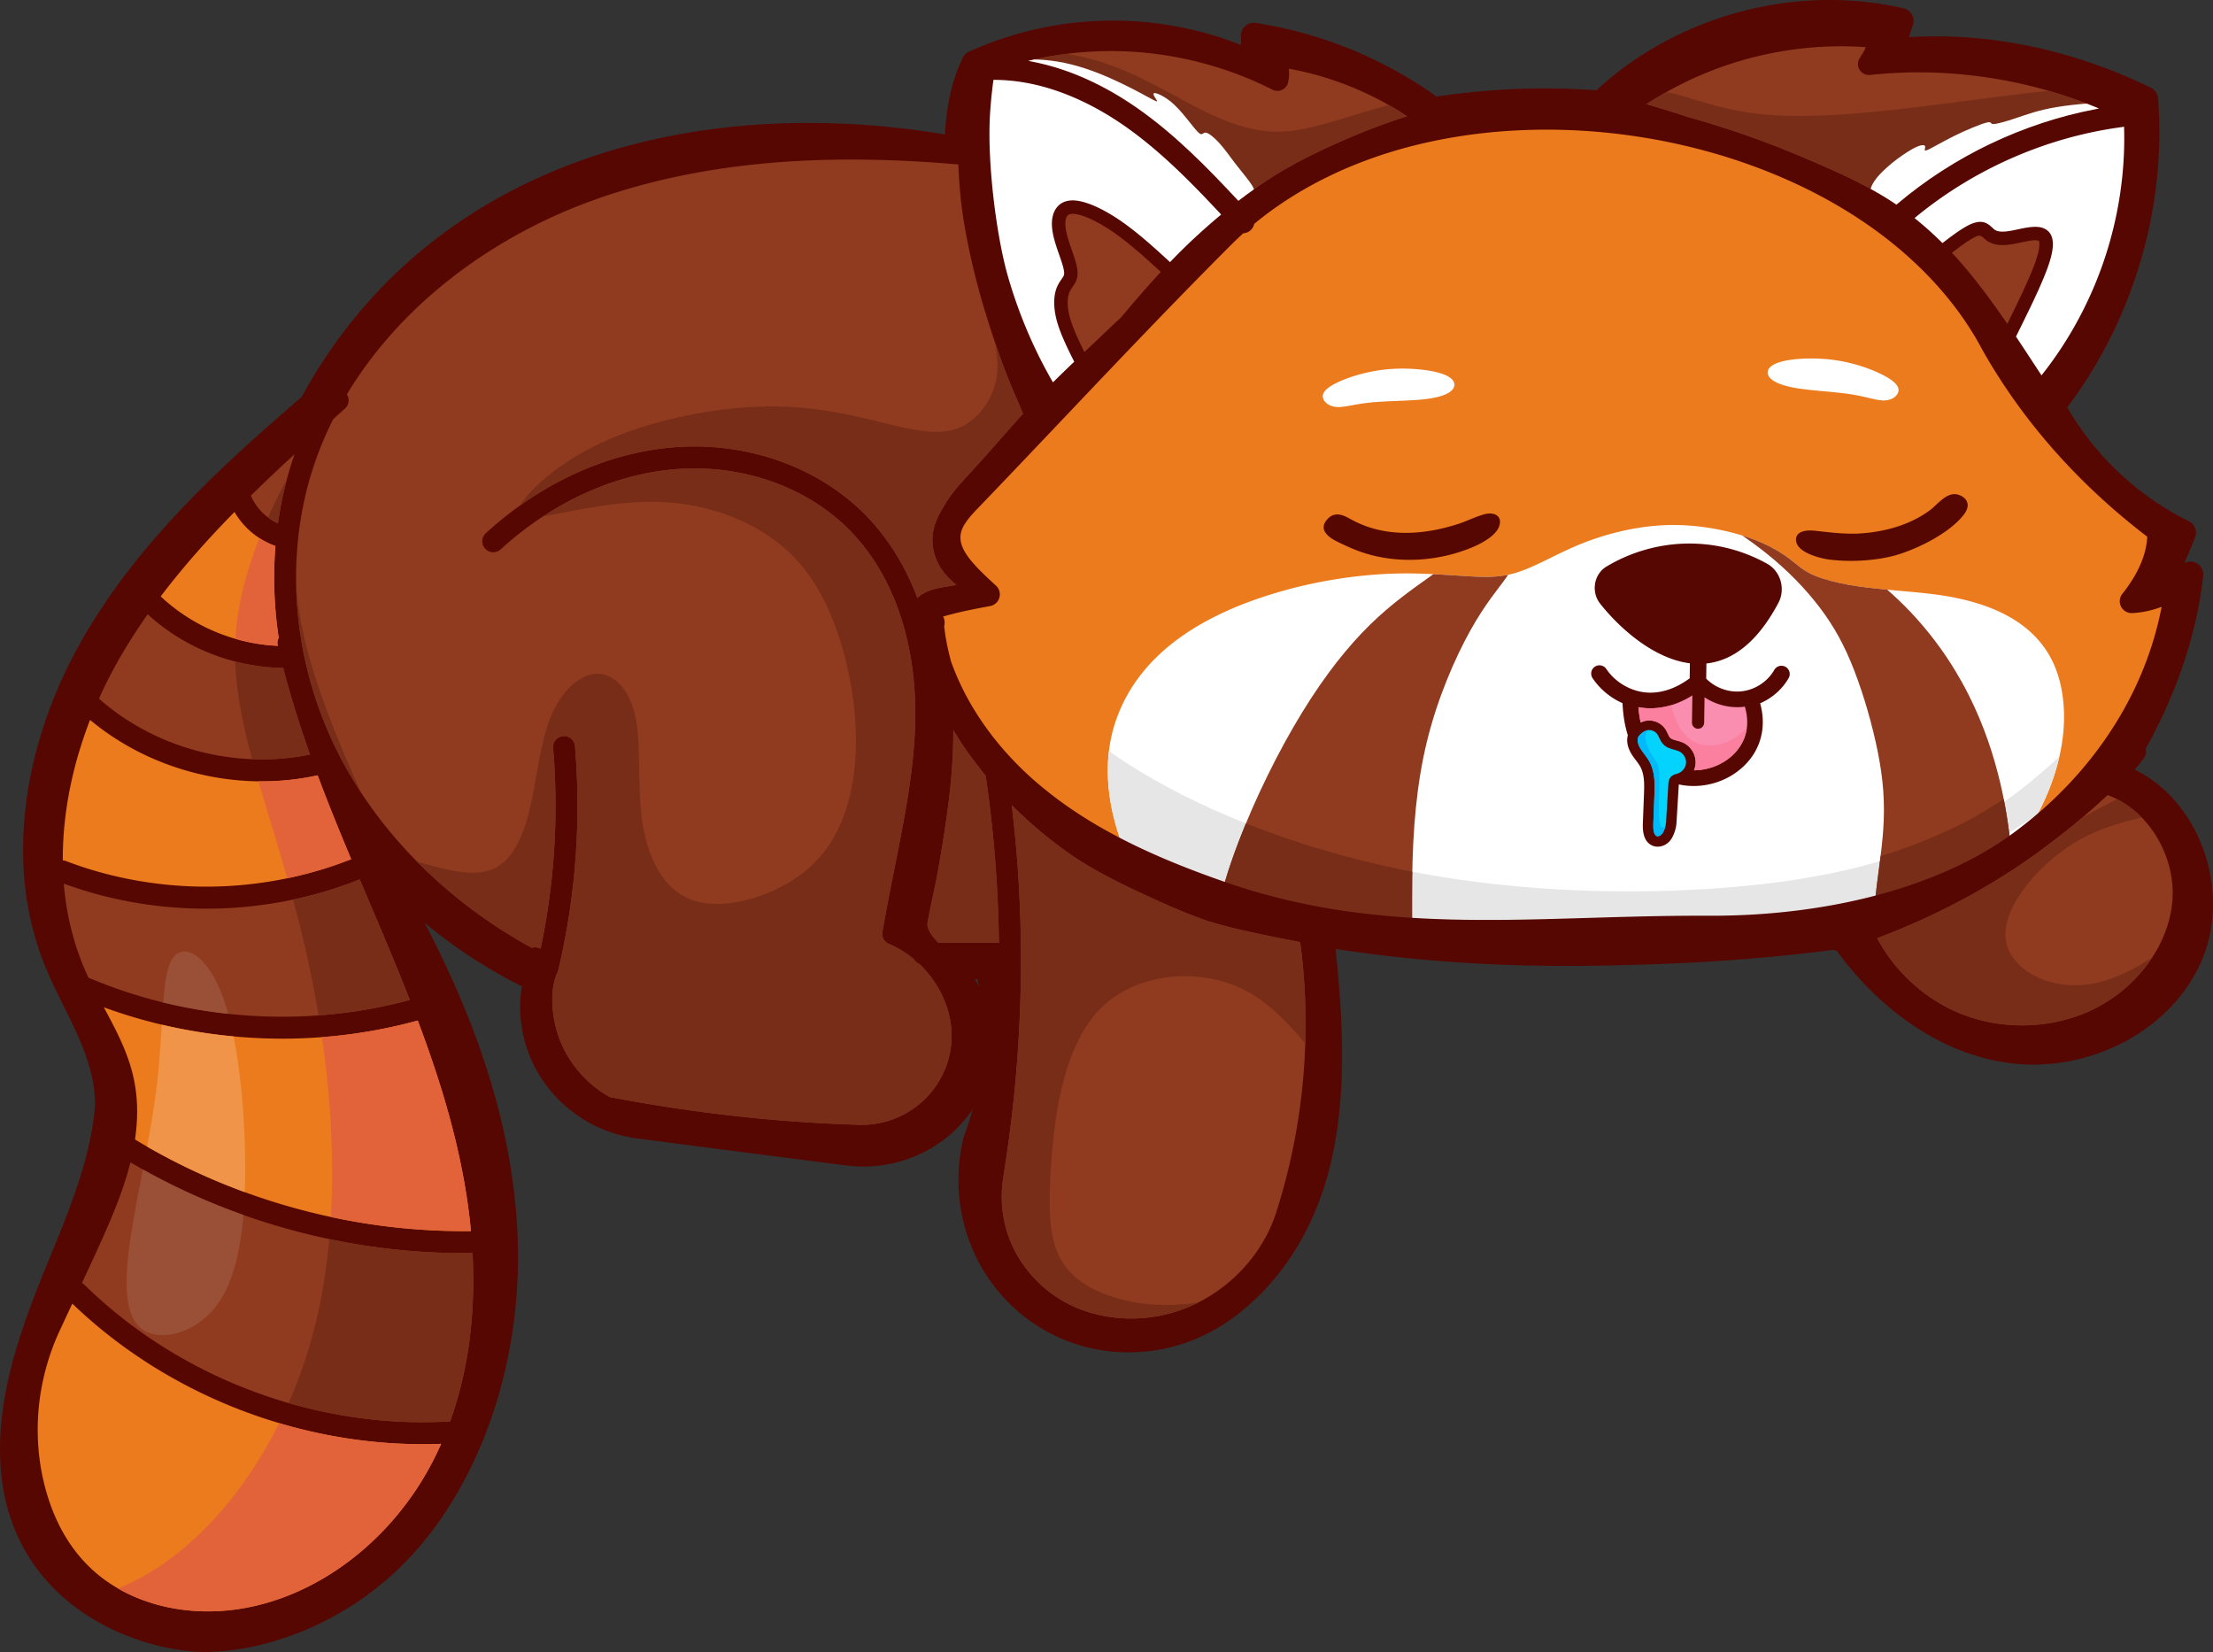 <svg xmlns="http://www.w3.org/2000/svg" width="1021.368" height="762.353" viewBox="0 0 5699.86 4254.4" shape-rendering="geometricPrecision" text-rendering="geometricPrecision" image-rendering="optimizeQuality" fill-rule="evenodd" clip-rule="evenodd"><rect x="0" y="0" width="5699.86" height="4254.4" fill="#333333" stroke="none"/><defs><style>.fil4{fill:#772d18}.fil3{fill:#903a1f}.fil0{fill:#ec7b1d}.fil1{fill:#fff}.fil5{fill:#570701;fill-rule:nonzero}</style></defs><g id="Layer_x0020_1"><g id="_3096001879824"><path class="fil0" d="M3211.58 596.29a28.098 28.098 0 0013.44-12.02c1.44-2.58 2.46-5.33 3.05-8.16l.17-.8.62-.51c56.47-46.67 120.2-87.41 189.84-121.47 69.45-33.97 144.76-61.29 224.59-81.25 89.25-22.31 183.48-35.45 279.97-39.28 96.49-3.83 195.23 1.62 293.54 16.48 96.5 14.58 190.57 37.92 279.73 69.14 89.16 31.22 173.4 70.32 250.22 116.43 80.68 48.42 152.24 104.22 213.01 165.67 60.8 61.48 110.82 128.65 148.35 199.79l.41.75c51.59 91.03 112.97 176.84 183.67 256.88 70.71 80.05 150.76 154.36 239.65 222.37l.96.74-.05 1.2c-1.05 25.46-7.97 50.07-17.84 72.72-12.78 29.34-30.48 55.39-46.71 75.72-3.47 4.34-5.51 9.5-6.03 14.8-.54 5.3.43 10.77 2.95 15.7a28.33 28.33 0 0011.01 11.6 28.12 28.12 0 0015.52 3.76c12.73-.61 25.45-2.29 37.97-4.97 12.63-2.7 25.05-6.41 37.08-11.07l3.91-1.51-.8 4.12c-10.5 54.47-26.18 107.69-46.91 159.37-20.72 51.67-46.51 101.8-77.23 150.13-33.87 53.27-73.03 103.33-117.15 149.84-44.11 46.5-93.18 89.45-146.9 128.51-91.75 66.72-208.03 119.15-339.93 154.89-131.88 35.73-279.4 54.79-433.65 54.79l-7.93-.03c-53.1-.22-105.39.44-156.86 1.52-51.41 1.08-102.06 2.59-151.86 4.08-158.17 4.72-311.97 9.32-465.85-.95-153.99-10.28-308.11-35.44-466.85-90.23-107.84-37.22-199.06-75.31-278.17-116.63-79.19-41.36-146.27-85.95-205.74-136.12-53.49-45.13-99.89-95.37-138.07-148.76-38.55-53.9-68.73-111.02-89.42-169.36l-.05-.17c-4.4-16.29-7.93-31.64-10.64-45.2-3.1-15.55-5.12-28.83-6.09-38.55l-.39-.92-.04-.34c-.14-1.28-.25-2.58-.32-3.9-.07-1.3-.09-2.62-.05-3.97l.05-.44c.42-1.89.8-3.79.96-5.69.14-1.76.06-3.52-.4-5.25l-.07-.27v-.34c.01-1.74-.33-3.43-.91-5.04-.61-1.67-1.48-3.29-2.48-4.83l-1.7-2.6 2.98-.89c20.32-6.06 40.4-10.94 60.57-15.28 19.95-4.28 40.29-8.08 61.09-11.95a28.13 28.13 0 0013.83-6.89c3.81-3.47 6.68-7.98 8.15-13.13 1.47-5.15 1.42-10.51.02-15.47-1.4-4.97-4.17-9.54-8.11-13.15-28.62-26.18-52.97-49.32-69.43-70.96-16.74-22-25.38-42.5-22.23-63.1 1.85-12.07 7.64-23.56 15.85-35.02 8.08-11.28 18.55-22.57 29.93-34.39 36.05-37.49 72.53-75.67 108.89-113.86 36.21-38.02 72.21-75.95 107.6-113.25 70.6-74.38 142.4-150.03 215.28-225.82 72.81-75.71 146.31-151.16 219.93-224.78 4.99-4.97 10.13-9.97 15.41-14.97 5.23-4.96 10.51-9.84 15.85-14.65l.6-.54.82-.05c3.2-.2 6.39-.93 9.4-2.21zm635.28 763.14c.52-.56 1.09-1.11 1.75-1.59 2.25-1.71 4.01-4.55 4.88-7.79.86-3.1.88-6.53-.21-9.63-.29-.82-.66-1.62-1.09-2.36-.44-.77-.97-1.51-1.57-2.22-2.16-2.56-5.08-4.21-8.24-4.94-3.29-.75-6.85-.49-10.11.81-25.93 10.32-52.23 20.59-79.02 29.17-26.88 8.59-54.28 15.49-82.38 19.05-37.74 4.77-76.21 3.2-112.4-3.95-36.49-7.22-70.71-20.13-99.56-37.98-4.36-2.58-9.53-3.65-14.61-3.29-5.07.36-10.04 2.16-13.99 5.32l-.77.65c-3.81 3.3-7.29 8.15-9.05 13.1-1.63 4.61-1.74 9.26.92 12.62l.3.35c3.91 4.43 58.14 45.81 146.55 60.23 46.81 7.64 103.15 7.64 166.55-9.53 20.56-5.57 41.82-11.5 61.12-20.13 19.17-8.58 36.52-19.87 49.54-36.21.43-.54.89-1.1 1.39-1.64zm789.09 38.47c1.65 2.91 4.05 5.24 6.67 6.33.73.31 1.43.7 2.08 1.12.63.41 1.2.83 1.75 1.24 16.63 12.64 36.23 19.3 56.94 22.89 20.9 3.62 42.92 4.13 64.2 4.46 65.67 1 120.26-12.89 163.75-31.83 82.28-35.84 124.64-89.44 127.2-94.52l.16-.35c1.78-3.91.53-8.42-2.19-12.48-2.92-4.36-7.49-8.19-11.99-10.46l-.91-.44c-4.63-2.1-9.89-2.63-14.88-1.73-4.99.9-9.72 3.21-13.32 6.78-23.56 24.42-53.55 45.38-87.15 61.38-33.32 15.86-70.22 26.86-107.95 31.54-28.09 3.48-56.36 3.55-84.53 1.84-28.07-1.7-56.09-5.18-83.78-8.79-3.49-.45-7 .18-10.01 1.71-2.88 1.48-5.3 3.8-6.76 6.82-.39.81-.71 1.65-.96 2.53-.24.85-.41 1.72-.49 2.57-.3 3.27.58 6.58 2.17 9.39zm-291.4 4.28c-72.22 1.24-143.24 21.56-205.5 58.8a58.297 58.297 0 00-6.24 4.3c-11.99 9.47-19.52 23.09-22.06 37.7-2.54 14.63-.06 30.25 7.97 43.67 1.38 2.31 2.92 4.55 4.61 6.69 26.68 33.76 66.57 74.6 113.5 105.76 35.56 23.62 75.14 41.67 116 46.81l2.06.26c-.17 13.65-1.01 28.35-.45 41.85l-1 .73c-18.91 13.91-38.32 24.04-57.76 30.23-19.46 6.19-38.94 8.42-57.98 6.52-20.25-2.02-40.19-8.92-57.88-19.52-17.69-10.61-33.16-24.94-44.48-41.86a18.87 18.87 0 00-12.06-8.04c-4.76-.94-9.89-.07-14.23 2.84-4.34 2.91-7.1 7.31-8.04 12.07-.94 4.76-.07 9.89 2.84 14.23 9.3 13.89 20.59 26.31 33.34 36.96a182.083 182.083 0 0042.81 26.64l1.32.59.06 1.44c.63 15.49 2.12 29.84 4.31 43.12 2.33 14.11 5.47 27.02 9.22 38.8l.21.65-.18.66c-1.79 6.54-2.06 13.69-.82 21.08 1.24 7.35 3.98 14.95 8.21 22.41 1.95 3.44 4.06 6.66 6.21 9.74 2.14 3.06 4.43 6.1 6.67 9.09 2.24 2.98 4.43 5.9 6.45 8.81 2.04 2.92 3.92 5.87 5.55 8.92 5.66 10.62 8.23 22.69 9.25 35.08 1.02 12.21.54 24.78.09 36.57l-2.87 75.64c-.57 15.08 1.28 27.26 5.51 36.46 4.11 8.94 10.54 15.09 19.23 18.33 1.67.62 3.44 1.11 5.3 1.43 1.84.32 3.78.48 5.76.48 6.63 0 13.72-1.87 20.17-5.88 5.75-3.58 11-8.86 14.97-16.06 3.09-5.59 5.68-11.89 7.58-18.31 1.89-6.42 3.12-12.96 3.48-19.06 2.04-33.83 4.33-67.71 6.11-101.54l2.67.58c6.21 1.35 12.45 2.36 18.7 3.04 6.26.67 12.59 1.01 18.97 1.01 22.44.01 44.99-4.13 66.21-12.15 20.74-7.84 40.19-19.39 57.01-34.43 23.33-20.85 39.15-46.1 46.96-73.93 7.82-27.87 7.62-58.35-1.1-89.58l-.55-1.96 1.86-.8a155.953 155.953 0 0041.6-26.34c12.13-10.72 22.58-23.36 30.67-37.48 2.6-4.54 3.11-9.71 1.84-14.38a18.875 18.875 0 00-8.76-11.41l-.12-.07c-4.53-2.59-9.7-3.11-14.38-1.84-4.65 1.27-8.83 4.3-11.43 8.8l-.04.07c-8.95 15.63-21.77 28.85-36.84 38.59-15.06 9.74-32.37 16.02-50.31 17.78-16.78 1.66-33.8-.69-49.57-6.43-15.85-5.78-30.47-15-42.33-27.05l-.74-.75c.96-13.42.47-28.35.65-41.96l2.05-.22c33.3-3.59 66.89-17.13 99.36-44.42 29.27-24.6 57.64-60.36 84.1-110.07 9.28-17.42 10.72-37.2 5.65-54.98-5.09-17.84-16.72-33.65-33.56-43.03-65.19-36.31-136.08-52.9-205.84-51.69z"/><path class="fil0" d="M5537.79 1682.62a869.425 869.425 0 01-14.88 39.86c-20.72 51.67-46.51 101.8-77.23 150.13-33.87 53.27-73.03 103.33-117.15 149.84-22.17 23.37-45.6 45.85-70.24 67.38-11.94 8.41-24.34 16.82-37.27 25.25-95.73 62.42-219.47 125.69-355.44 184.06-7.91 2.3-15.87 4.53-23.89 6.71-131.88 35.73-279.4 54.79-433.65 54.79l-7.93-.03c-53.1-.22-105.39.44-156.86 1.52-51.41 1.08-102.06 2.59-151.86 4.08-158.17 4.72-311.97 9.32-465.85-.95-153.99-10.28-308.11-35.44-466.85-90.23-107.84-37.22-199.06-75.31-278.17-116.63-79.19-41.36-146.27-85.95-205.74-136.12-53.49-45.13-99.89-95.37-138.07-148.76-38.55-53.9-68.73-111.02-89.42-169.36l-.05-.17c-4.4-16.29-7.93-31.64-10.64-45.2-3.1-15.55-5.12-28.83-6.09-38.55l-.39-.92-.04-.34c-.14-1.28-.25-2.58-.32-3.9-.07-1.3-.09-2.62-.05-3.97l.05-.44c.42-1.89.8-3.79.96-5.69.14-1.76.06-3.52-.4-5.25l-.07-.27v-.34c.01-1.74-.33-3.43-.91-5.04-.61-1.67-1.48-3.29-2.48-4.83l-1.7-2.6 2.98-.89c20.32-6.06 40.4-10.94 60.57-15.28 19.95-4.28 40.29-8.08 61.09-11.95a28.13 28.13 0 0013.83-6.89c3.81-3.47 6.68-7.98 8.15-13.13 1.47-5.15 1.42-10.51.02-15.47-1.4-4.97-4.17-9.54-8.11-13.15-28.62-26.18-52.97-49.32-69.43-70.96-16.74-22-25.38-42.5-22.23-63.1 1.85-12.07 7.64-23.56 15.85-35.02 8.08-11.28 18.55-22.57 29.93-34.39 36.05-37.49 72.53-75.67 108.89-113.86 33.45-35.13 66.73-70.18 99.51-104.72.09.94.15 1.93.14 2.97-.17 41.38-76.09 165.68-102.77 235.01-26.68 69.33-4.1 83.7 8.22 113.97 12.31 30.27 14.37 76.45-2.05 116.99-16.42 40.54-51.31 75.43-6.68 152.4 44.64 76.97 168.82 196.01 351.06 299.67 182.24 103.65 422.54 191.9 684.75 240.14 262.21 48.23 546.32 56.45 792.54 36.43 246.22-20.01 454.55-68.24 626.82-166.77 172.27-98.53 308.47-247.36 394.67-353.06 26.12-32.02 47.64-60.08 64.88-82.98z"/><path class="fil1" d="M5246.27 2100.17a1101.624 1101.624 0 01-64.64 50.77c-91.75 66.72-208.03 119.15-339.93 154.89-131.88 35.73-279.4 54.79-433.65 54.79l-7.93-.03c-53.1-.22-105.39.44-156.86 1.52-51.41 1.08-102.06 2.59-151.86 4.08-158.17 4.72-311.97 9.32-465.85-.95-153.99-10.28-308.11-35.44-466.85-90.23-105.77-36.5-195.54-73.85-273.6-114.25-33.76-96.85-45.05-203.65-12.11-301.8 62.56-186.43 242.25-282.16 419.82-334.07 99.35-29.04 206.61-45.94 310.14-48.01 62.57-1.15 119.04 3.63 181.17 7.29 36.92 2.17 73.06 3.2 109.2-6.01l2.51-.64c52.85-13.86 107.24-48.75 173.95-75.94 66.71-27.19 145.73-46.69 222.18-49.26 76.46-2.56 150.35 11.8 204.74 29.76 54.39 17.96 89.29 39.51 112.38 56.95 23.09 17.45 34.38 30.79 65.68 43.61 91.75 37.07 225.97 35.18 326.49 50.57 138.48 21.21 271.01 78.89 305.54 227.93 26.5 114.41-5.84 237.55-60.5 339.03zM3714.11 962.55c-31.29-10.74-87.88-16.26-139.51-11.64-51.62 4.62-98.27 19.37-127.5 32.92-29.24 13.54-41.07 25.87-40.03 38.14 1.04 12.27 14.94 24.48 34.91 26.15 19.97 1.66 45.99-7.24 87.34-11.5s98.03-3.9 138.59-8.36c40.56-4.46 65.01-13.74 74.24-26.36 9.24-12.63 3.25-28.6-28.04-39.35zm872.13-30.66c31.8-9.13 88.61-11.74 139.92-4.48 51.32 7.26 97.14 24.38 125.65 39.41 28.51 15.02 39.7 27.94 38.03 40.14-1.66 12.2-16.18 23.69-36.2 24.32-20.02.63-45.56-9.58-86.64-15.96-41.08-6.38-97.7-8.92-137.98-15.45-40.28-6.53-64.22-17.04-72.8-30.13-8.57-13.08-1.78-28.73 30.02-37.85zm-241.68 470.28c-72.22 1.24-143.24 21.56-205.5 58.8a58.297 58.297 0 00-6.24 4.3c-11.99 9.47-19.52 23.09-22.06 37.7-2.54 14.63-.06 30.25 7.97 43.67 1.38 2.31 2.92 4.55 4.61 6.69 26.68 33.76 66.57 74.6 113.5 105.76 35.56 23.62 75.14 41.67 116 46.81l2.06.26c-.17 13.65-1.01 28.35-.45 41.85l-1 .73c-18.91 13.91-38.32 24.04-57.76 30.23-19.46 6.19-38.94 8.42-57.98 6.52-20.25-2.02-40.19-8.92-57.88-19.52-17.69-10.61-33.16-24.94-44.48-41.86a18.87 18.87 0 00-12.06-8.04c-4.76-.94-9.89-.07-14.23 2.84-4.34 2.91-7.1 7.31-8.04 12.07-.94 4.76-.07 9.89 2.84 14.23 9.3 13.89 20.59 26.31 33.34 36.96a182.083 182.083 0 0042.81 26.64l1.32.59.06 1.44c.63 15.49 2.12 29.84 4.31 43.12 2.33 14.11 5.47 27.02 9.22 38.8l.21.65-.18.66c-1.79 6.54-2.06 13.69-.82 21.08 1.24 7.35 3.98 14.95 8.21 22.41 1.95 3.44 4.06 6.66 6.21 9.74 2.14 3.06 4.43 6.1 6.67 9.09 2.24 2.98 4.43 5.9 6.45 8.81 2.04 2.92 3.92 5.87 5.55 8.92 5.66 10.62 8.23 22.69 9.25 35.08 1.02 12.21.54 24.78.09 36.57l-2.87 75.64c-.57 15.08 1.28 27.26 5.51 36.46 4.11 8.94 10.54 15.09 19.23 18.33 1.67.62 3.44 1.11 5.3 1.43 1.84.32 3.78.48 5.76.48 6.63 0 13.72-1.87 20.17-5.88 5.75-3.58 11-8.86 14.97-16.06 3.09-5.59 5.68-11.89 7.58-18.31 1.89-6.42 3.12-12.96 3.48-19.06 2.04-33.83 4.33-67.71 6.11-101.54l2.67.58c6.21 1.35 12.45 2.36 18.7 3.04 6.26.67 12.59 1.01 18.97 1.01 22.44.01 44.99-4.13 66.21-12.15 20.74-7.84 40.19-19.39 57.01-34.43 23.33-20.85 39.15-46.1 46.96-73.93 7.82-27.87 7.62-58.35-1.1-89.58l-.55-1.96 1.86-.8a155.953 155.953 0 0041.6-26.34c12.13-10.72 22.58-23.36 30.67-37.48 2.6-4.54 3.11-9.71 1.84-14.38a18.875 18.875 0 00-8.76-11.41l-.12-.07c-4.53-2.59-9.7-3.11-14.38-1.84-4.65 1.27-8.83 4.3-11.43 8.8l-.04.07c-8.95 15.63-21.77 28.85-36.84 38.59-15.06 9.74-32.37 16.02-50.31 17.78-16.78 1.66-33.8-.69-49.57-6.43-15.85-5.78-30.47-15-42.33-27.05l-.74-.75c.96-13.42.47-28.35.65-41.96l2.05-.22c33.3-3.59 66.89-17.13 99.36-44.42 29.27-24.6 57.64-60.36 84.1-110.07 9.28-17.42 10.72-37.2 5.65-54.98-5.09-17.84-16.72-33.65-33.56-43.03-65.19-36.31-136.08-52.9-205.84-51.69z"/><path d="M4865.59 2299.13c-7.91 2.3-15.87 4.53-23.89 6.71-131.88 35.73-279.4 54.79-433.65 54.79l-7.93-.03c-53.1-.22-105.39.44-156.86 1.52-51.41 1.08-102.06 2.59-151.86 4.08-158.17 4.72-311.97 9.32-465.85-.95-153.99-10.28-308.11-35.44-466.85-90.23-105.77-36.5-195.54-73.85-273.6-114.25-25.26-72.48-37.94-150.53-28.92-226.36 35.97 25.16 75.37 50.22 117.95 74.44 182.24 103.65 422.54 191.9 684.75 240.14 262.21 48.23 546.32 56.45 792.54 36.43 246.22-20.01 454.55-68.24 626.82-166.77 84.57-48.37 160.44-108.87 225.98-170.43-11.84 52.1-31.73 102.65-56.28 148.81-8.72 6.01-17.68 12.02-26.92 18.04-95.73 62.42-219.47 125.69-355.44 184.06z" fill="#e6e6e6"/><path class="fil3" d="M5176.25 2154.82c-90.89 64.88-205.2 115.97-334.55 151.01-3.66.99-7.34 1.97-11.02 2.94 4.53-45.55 15.69-112.42 19.82-171.75 4.98-71.6-.28-132.21-14.18-201.39-13.89-69.19-36.41-146.96-60.91-210.01-24.49-63.05-50.96-111.38-87.57-159.86-36.61-48.48-83.35-97.1-140.29-142.31-19.32-15.34-39.82-30.28-59.83-44.25 3.05.94 6.04 1.9 8.98 2.87 54.39 17.96 89.29 39.51 112.38 56.95 23.09 17.45 34.38 30.79 65.68 43.61 52.78 21.32 119.6 29.75 185.99 36 85.49 74.42 147.38 157.48 191.91 237.36 47.21 84.67 74.92 165.74 92.88 234.76 17.06 65.57 25.33 120.26 30.73 164.06zM3636.97 2365.99c-3.81-.24-7.61-.47-11.42-.73-153.99-10.28-308.11-35.44-466.85-90.23l-4.55-1.58c9.86-33.68 21.81-68.33 35.1-103.2 45.16-118.53 105.7-239.63 165.23-336.61 59.52-96.98 118.02-169.84 174.37-224.98 56.35-55.13 110.55-92.54 159.21-127.33l3.76-2.7 1.42.07.46.02.96.05 5.69.3 1.42.08.28.01 2.56.14.22.01 1.2.06 1.59.09 1.26.07 1.42.08.11.01 1.32.07 1.42.08h.05l1.38.08 1.42.08h.01l1.42.08 1.36.08h.07l1.43.09 1.3.08.13.01 1.43.08 1.24.08.19.01 1.43.09 1.18.08.25.01 1.43.09 1.12.07.31.02 1.43.09 1.07.07.37.03 1.43.09 1.01.06.42.03 1.44.09.95.06.49.03 1.43.09.89.06.55.03 1.44.09.83.05.61.04 1.44.09.78.05.67.04 1.44.09.72.05.73.04 1.44.09.66.04.79.05 1.45.09.6.04.85.05 1.45.09.54.03.92.06 1.45.09.49.03.98.07 1.46.09.42.03 1.04.06 1.46.09.36.02 1.1.07 1.47.09.3.02 1.17.07 1.47.09.24.01 1.23.08 1.47.09.18.01 1.3.08 1.47.09.12.01 1.36.08 1.48.09h.06l1.42.09 1.48.09 1.59.09.14.01 1.44.08.28.02 1.3.07.43.03 1.16.06.57.03 1.01.06.72.04.87.05.86.04.73.04 1 .05.58.03 1.14.05.44.02 1.28.06.3.01 1.42.06.16.01 1.56.06h.02l1.58.07h.13l1.45.06.27.01 1.31.05.41.01 1.17.04.55.02 1.02.03.7.02.88.03.84.02.74.02.97.02.6.01 1.12.02.46.01 1.26.02.31.01 1.4.02h.17l1.54.02h.03l1.57.01h3.52l1.17-.01h1.57l.68-.01.89-.01.82-.01.75-.01.96-.02.6-.01 1.1-.03.47-.01 1.24-.04.32-.01 1.38-.04h.18l1.52-.06h.05l1.56-.07.1-.01 1.7-.08 1.32-.07.38-.02 1.19-.07.52-.03 1.04-.07.66-.04.9-.06.8-.05.76-.05.94-.07.62-.05 1.08-.09.48-.04 1.22-.11.34-.03 1.36-.13.19-.02 1.5-.15h.06l1.56-.16.08-.01 1.47-.17.22-.03.19-.02 1.51-.18 1.19-.14.5-.07 1.05-.14.64-.09.91-.13.78-.11.77-.11.92-.14.63-.09 1.07-.16.49-.08 1.21-.2.35-.06 1.35-.23.21-.04 1.48-.26.07-.01 1.55-.29.07-.01 1.48-.28.21-.04 1.34-.27.35-.08 1.2-.25c-1.43 2.2-2.95 4.46-4.57 6.77-20.01 28.73-53.55 66.32-92.9 136.94-39.35 70.62-84.51 174.27-111.7 285.62-27.2 111.35-36.43 230.39-37.97 352-.44 34.97-.25 70.14-.24 104.41z"/><path class="fil4" d="M3636.97 2365.99c-3.81-.24-7.61-.47-11.42-.73-153.99-10.28-308.11-35.44-466.85-90.23l-4.55-1.58c9.86-33.68 21.81-68.33 35.1-103.2 6.3-16.53 12.9-33.12 19.75-49.68 130.07 51.7 275.33 94.81 428.47 124.39-.1 5.54-.19 11.08-.26 16.63-.44 34.97-.25 70.14-.24 104.41zm1539.28-211.16c-90.89 64.88-205.2 115.97-334.55 151.01-3.66.99-7.34 1.97-11.02 2.94 2.85-28.67 8.33-65.79 13.03-104.15 4.35-1.3 8.69-2.62 13.01-3.96 92.42-28.68 177.47-67.74 234.56-99.9 30.23-17.03 52.62-32.12 69.7-42.55 7.26 36.59 11.84 68.8 15.27 96.61z"/><path class="fil5" d="M3784.42 1338.43c15.41-6.28 31.18-12.71 44.94-15.42l.49-.06c2.94-.39 6.18-.6 9.39-.48h.03c5.06.2 10.16 1.25 14.4 3.75 5.01 2.94 8.61 7.54 9.53 14.46.18 1.36.24 2.8.19 4.31-.52 13.23-9.06 25.03-20.68 35.01-16.06 13.8-38.36 24.41-51.63 29.9-43.75 18.09-91.51 28.83-139.59 31.29-46.76 2.4-93.88-3.04-137.99-17.13h-.06c-9.08-2.96-18.4-6.44-27.57-10.18-9.77-3.98-19.68-8.41-29.15-12.95l-3.24-1.52c-8.78-4.14-20.75-9.8-29.91-17.33-13.63-11.21-20.88-25.54-6.3-43.26 10.01-12.17 21.04-15.17 32.44-13.56 10.19 1.43 19.95 6.67 29.44 11.93 40.45 22.4 83.65 32.95 127.54 34.79 50.49 2.12 101.98-7.27 151.33-23.41 8.2-2.72 17.24-6.41 26.41-10.15zm902.42 29.73c33.69 3.78 64.42 7.23 99.1 5.97 34.56-1.86 69.59-7.69 102.79-18.59 29.7-9.75 57.93-23.59 82.99-42.3 4.21-3.15 8.86-7.5 13.76-12.1 17.51-16.44 37.96-35.62 61.51-26.01 4.3 1.75 7.89 3.82 10.84 6.15 5.41 4.28 8.48 9.35 9.62 14.95 1.09 5.42.29 11.01-2 16.63-1.84 4.5-4.69 9.09-8.3 13.67-17.06 21.59-43.15 41.6-71.84 58.53-34.22 20.19-72.4 36.14-103.26 45.09l-.15.06c-25.9 6.99-54.95 11.42-84.23 13.23-29.83 1.85-59.98 1-87.34-2.58-13.13-1.72-36.92-7.32-55.36-16.5-13.78-6.87-24.99-15.97-28.16-27.55-.97-3.57-1.24-6.8-.92-9.71.62-5.52 3.15-9.77 6.93-13.01 3.24-2.78 7.37-4.67 11.86-5.91 9.86-2.7 21.89-2.25 29.12-1.46l13.04 1.46zM2986.51 700.32c-34.3 37.03-67.27 75.32-99.65 114.06-4.56 4.32-9.12 8.62-13.68 12.92-26.35 25.28-52.98 50.29-79.5 75.39-14.46-29.09-27.22-56.91-34.31-80.4-4.44-14.75-6.61-27.59-7.07-38.5-.49-11.62.9-20.99 3.43-28.02 2.2-6.15 5.63-11.11 8.75-15.63 5.23-7.56 9.95-14.4 12.21-24.89 2.06-9.54 1.23-20.15-1.46-32.03-2.29-10.13-5.96-21.27-10.27-33.68l-2.07-5.91c-7.39-21.09-16-45.66-16.61-65.14l-.03-1.01c-.13-8.12 1.05-15.1 4.04-19.49 1.98-2.91 5.63-4.8 11.43-4.98l.54-.02c10.41-.16 25.18 3.97 42.67 11.63 18.94 8.29 40.51 20.65 62.88 36.23 22.51 15.67 45.77 34.62 69.41 55.2 17.36 15.12 33.52 29.77 49.29 44.27zm-222.57 230.64c-17.27 16.51-34.43 33.13-51.4 49.96-122.69-212.86-186.07-521.18-151.77-772.94 134.76.21 254.07 62.61 331.88 116.51 92.26 63.91 172.53 145.66 249.26 227.78-19.53 16.28-38.65 33.03-57.39 50.16-24.49 22.34-48.11 45.53-71.08 69.36-17.64-16.26-34.8-31.91-50.36-45.45-24.53-21.36-48.87-41.16-72.79-57.82-24.24-16.88-48.14-30.51-69.65-39.93-22.57-9.88-42.99-15.16-59.14-14.86l-.85.02c-20.01.62-33.88 9.05-42.83 22.22-7.93 11.66-11.11 26.52-10.81 42.27l.03 1.32c.8 25.73 10.47 53.32 18.77 76.99l2.06 5.9c3.89 11.2 7.16 21.1 9.03 29.37 1.48 6.52 2.06 11.7 1.3 15.25-.61 2.86-3.19 6.59-6.05 10.73-4.63 6.7-9.7 14.03-13.52 24.71-4.04 11.29-6.3 25.67-5.58 42.8.6 14.24 3.24 30.39 8.61 48.2 8.71 28.91 24.75 62.67 42.29 97.43zM5003.26 622.9c-21.79-21.55-44.6-42.07-68.45-61.31 151.04-124.61 337.72-206.46 531.79-232.18.66-.09 1.3-.23 1.94-.36 3.38 115.79-14.95 234.92-53.64 346.8-35.97 104.01-89.62 202.09-156.59 286.87-21.04-32.02-41.95-64.18-63.26-96.08 32.2-64.92 64.04-129.39 80.8-175.8 9.09-25.16 13.78-45.41 13.88-61 .16-21.78-7.74-36.2-24.02-43.6-18.81-8.55-45.31-2.9-69.93 2.34-6.32 1.35-12.49 2.66-18.18 3.64-10.87 1.87-19.54 2.39-26.41 1.61-5.25-.6-9.23-1.98-12.25-4.13-1.4-1-3.31-2.73-5.19-4.45-12.64-11.5-25.08-22.82-54.61-11.79-19.3 7.21-46.53 26.67-75.89 49.43zm166.48 206.31c-34.39-50.12-70.29-99.15-109.78-145.42a1042.87 1042.87 0 00-29.13-32.53c25.41-19.62 48.09-35.8 62.02-41.01 7.04-2.63 10.71.71 14.44 4.1 2.63 2.39 5.29 4.81 8.88 7.37 8.53 6.06 18.53 9.82 30.73 11.21 10.56 1.2 22.81.57 37.34-1.92 6.19-1.06 12.88-2.49 19.72-3.95 18.53-3.95 38.47-8.2 45.61-4.96.66.3.97 2.81.93 7.58-.08 10.96-3.99 26.9-11.58 47.91-14.13 39.15-40.86 94.36-69.17 151.6zM2517.21 2521.26c1.48 6.39 2.85 12.84 4.12 19.33-3.21-6.44-6.64-12.75-10.28-18.95 2.1-.15 4.14-.27 6.16-.38zM779.49 3114.33c-152.14-39.94-296.52-100.87-429.29-181.05 7.6-52.23 7.71-105.49-4.09-158.81-14.11-63.77-44.12-120.93-73.83-176.11 117.74 42.46 241.47 68.05 368.87 76.09 28.81 1.82 57.53 2.73 86.17 2.73 118.1 0 234.5-15.48 347.21-46.16 52.52 139.68 95.05 276.71 120.09 420.01 6.29 35.99 11.83 75.3 15.79 117.07-144.45 1.43-289.22-16.58-430.92-53.77zm4649.48-1064.08c44.71 16.52 84.81 48.58 114.99 92.44 35.62 51.77 53.55 115.52 49.17 174.92-8.73 118.51-96.06 233.61-217.31 286.4-104.05 45.32-228.49 45.73-332.85 1.11-86.31-36.9-159.81-105-204.81-187.72 101.44-38.34 199.64-85.35 292.57-141.28 61.33-36.54 119.86-77.57 175.93-121.74 36.85-27.93 82.5-67.17 122.31-104.14zM4787.51 180.82a30.522 30.522 0 0029.42 14.52c195.54-21.12 398.59 8.37 581.14 83.24-188.35 35.89-367.49 121.41-513.7 245.43-60.58-41.08-127.05-72.32-194.03-101.49-81.54-36.06-164.71-68.42-249.65-95.58-30.07-9.52-60.17-19-90.59-27.34-6.1-1.98-12.21-3.94-18.31-5.9-28.42-9.1-56.89-18.1-85.58-26.32 71.9-46.34 151.51-83.03 234.54-107.73 104.52-31.1 214.88-43.39 321.4-36-3.13 6.85-7.54 14.72-13.97 24.38a30.584 30.584 0 00-.66 32.8zm-1628.06 2092c-215.44-74.35-364.45-152.19-483.16-252.33-107.2-90.44-185.77-201.39-226.79-317.12-9.47-35.1-14.94-65.79-16.7-83.73-.13-.31-.26-.61-.39-.92-.27-2.51-.44-5.03-.36-7.56.89-3.99 1.62-8.02.53-12.04.03-4.09-1.57-7.78-3.76-11.15 40.52-12.09 80.04-19.46 121.41-27.18a30.605 30.605 0 0023.8-21.66 30.61 30.61 0 00-8.76-30.97c-57.09-52.2-97.02-92.22-90.93-132 3.57-23.31 22.56-44.66 45.15-68.15 72.52-75.41 145.72-152.53 216.5-227.11 141.39-148.97 287.61-303.01 435.17-450.56 10.08-10.08 20.49-19.91 31.16-29.54 6.81-.41 13.52-3.07 18.91-8.06 4.84-4.49 7.87-10.17 9.12-16.17 112.55-93.02 253.94-162.36 413.51-202.26 178.23-44.56 376.24-52.43 572.61-22.75 192.75 29.13 375.72 93.19 529.11 185.26 160.99 96.63 285.65 222.69 360.5 364.56.14.27.28.54.44.81 103.33 182.35 245.92 343.76 423.93 479.95-2.39 57.82-35.5 111.32-64.05 147.09-7.49 9.39-8.8 22.3-3.33 33 5.47 10.7 16.72 17.22 28.7 16.62 25.85-1.25 51.56-6.81 75.78-16.19-20.95 108.63-62.48 212.23-123.82 308.69-67.6 106.31-156.24 199.74-263.45 277.71-183.08 133.14-464.17 209.24-772.23 209.24-2.64 0-5.29-.01-7.92-.02-106.27-.44-209.23 2.62-308.79 5.6-316.19 9.45-614.87 18.38-931.88-91.05zm-622.91-273.94c20.7 140.54 32.03 283.05 34.02 426.83l-153.19-.35c-4.21-4.7-8.37-9.46-12.39-14.32-1.5-2.04-3.02-4.06-4.43-6.16-2.36-3.58-4.48-7.34-6.39-11.19-.48-1.42-.93-2.84-1.38-4.26-.56-1.95-1.14-3.9-1.63-5.88-.09-2.59.01-5.17.22-7.75 7.41-41.87 17.64-83.19 25.3-125.02 13.45-73.81 25.17-148.01 33.23-222.61 4.76-46.48 7.65-93.27 7.72-140.03 12.44 20.56 25.67 40.64 39.83 60.09 12.85 17 25.77 33.99 39.08 50.66zM3276.3 233.03c8.5 4.32 18.54 4.43 27.14.28a30.605 30.605 0 0016.67-21.41c2.44-11.95 2.9-22.59 2.06-32.15 104.94 19.32 207.17 60.38 296.55 118.92-40.5 12.76-81.16 27.96-120.79 44-73.57 30.89-146.4 64.27-214.45 106.15-32.23 20.2-63.42 42.04-93.65 65.14-79.92-85.66-163.71-171.43-262.35-239.75-65.85-45.62-159.23-96.79-267.81-117.72 83.66-19.08 171.08-26.33 257.81-20.91 124.61 7.77 248.69 41.46 358.81 97.44zM380.77 1585.43c94.61 85.65 219.3 134.82 346.82 136.99 19.18 73.94 42.31 146.84 67.87 218.82-87.9 17.83-181.16 15.91-271.57-5.92-100-24.13-192-71.45-266.2-136.82 15.79-35.04 33.44-69.57 52.89-103.29 21.78-37.76 45.28-74.29 70.18-109.78zm222.79-263.23c23.31 39.1 60.58 69.98 103.38 85.46-6.11 77.51-3.2 156.28 8.49 234.36-2.81 5.62-3.87 12.14-2.75 18.74-109.38-5.63-215.29-50.23-295.63-125.09 57.02-75.23 120.16-145.83 186.52-213.47zm142.89-122.76c-14.59 47.22-25.35 95.71-32.44 144.94-28.64-14.04-52.38-38.29-65.13-67.5 34.36-33.72 69.38-66.75 104.69-99.35-2.46 7.29-4.86 14.59-7.11 21.91zm-575.21 899.82c10.14-80.27 31.08-161.79 61.72-241.48 78.74 65.01 173.89 112.21 276.59 136.99 54.46 13.15 109.9 19.72 164.85 19.72 48.14 0 95.9-5.06 142.27-15.15 26.77 71.52 55.56 142.13 84.83 211.93-109.79 43.22-230.46 67.23-350.86 69.56-129.9 2.52-261.19-20.12-379.59-65.48-2.3-.88-4.64-1.43-6.98-1.74-.13-37.26 2.24-75.4 7.17-114.37zm58.44 416.73c-1.25-2.67-2.51-5.35-3.72-8.03-32.3-71.1-51.98-147.67-58.99-228.92 116.69 42.26 240.2 63.37 363.76 63.37 134.49 0 269-24.98 394.56-74.74 7.32 17.26 14.64 34.48 21.94 51.64 5.75 13.53 11.51 27.07 17.25 40.59 30.96 72.93 60.59 143.79 88.01 213.7-131.72 35.14-268.67 48.55-407.47 39.79-144.71-9.13-284.41-41.93-415.34-97.41zm-73.93 912.04c10.36-22.36 20.89-44.88 31.23-66.96 239.46 229.13 570.22 360.44 901.5 360.44 14.67 0 29.36-.27 44.04-.79-4.75 10.6-9.72 21.16-14.95 31.67-111.68 224.31-326.27 378.87-546.69 393.74-127.33 8.61-247.58-29.32-329.93-104.04-61.19-55.53-103.6-131.74-126.06-226.52-30.26-127.71-15.75-265.34 40.85-387.55zm1001.9 230.28c-343.26 20.15-693.49-110.8-938.97-351.67a31.142 31.142 0 00-4.52-3.65c16.99-36.38 34.08-73.28 50.55-109.94 27.51-61.26 55.24-127.44 72.71-196.19 132.56 77.69 275.91 137.07 426.57 176.62 141.57 37.17 286.1 55.92 430.5 55.92 6.8 0 13.6-.09 20.41-.18 6.75 131.95-4.59 282.56-57.24 429.1zm1055.28-763.95c-210.67-6.23-426.59-30.27-641.82-71.46-57.39-31.98-103.59-85.1-127.17-146.38-22.94-59.63-25.49-131.37-6.09-170.56 1.03-2.08 1.82-4.27 2.35-6.54 44.79-189.53 59.27-384.04 43.06-578.12-1.4-16.83-16.21-29.34-33.01-27.93-16.84 1.4-29.33 16.19-27.93 33.02 14.38 172.13 3.76 344.62-31.51 513.41a30.445 30.445 0 00-17.7-2.08l-3.34.6c-221.27-121.41-399.05-301.98-501.31-509.43-110.7-224.59-133.86-483.88-63.56-711.41 14.35-46.43 32.88-92.17 55.28-136.76 10-8.97 19.99-17.93 29.95-26.87 11.01-9.88 13.18-25.93 5.99-38.2 47.19-78.22 106.54-152.04 176.46-218.87 120.25-114.92 269.93-208.37 432.83-270.26 149.28-56.71 317.43-92.5 499.79-106.37 141.78-10.78 293.11-8.99 460.99 5.51 1.98 50.43 6.5 100.73 14.95 150.59 11.97 70.86 28.71 140.93 48.8 209.92 24.36 80.64 51.02 160.71 85 237.86 12.38 28.83 7.88 18.12 17.3 40.96-45.88 50.63-90.06 102.8-136.57 152.85-20.78 22.6-41.86 45.21-58.37 71.23-12.22 19.44-24.3 39.34-31.61 61.21-15.31 49.02-1.95 99.38 33.27 136.42 6.05 6.56 12.63 12.6 19.48 18.31-10.47 1.74-20.95 3.4-31.4 5.24-20.73 3.73-47.12 10.56-63.19 25.68-30.33-79.28-73.35-149.13-127.98-206.18-122.68-128.13-309.9-195.47-500.84-180.13-171.48 13.78-343.75 92.51-485.1 221.7-12.46 11.39-13.33 30.74-1.94 43.2 11.4 12.46 30.74 13.34 43.2 1.94 131.37-120.08 290.74-193.19 448.74-205.89 172.78-13.89 341.67 46.48 451.77 161.46 107.71 112.48 165.75 281.73 163.44 476.55-1.5 125.91-26.5 251.52-52.96 384.51-10.69 53.74-21.75 109.3-31.63 166.75-2.44 14.11 5.25 28.02 18.51 33.47 22.55 9.27 43.65 22.17 62.66 37.77 3.34 5.76 8.48 10.35 14.68 12.95 42.96 40.91 72.8 96.39 80.36 154.57.24 1.84.46 3.68.65 5.55 6.84 64.32-14.69 128.68-59.05 176.56-45.17 48.75-109.07 75.6-175.4 73.62zm1073.97 220.72c-.04.12-.08.26-.12.38-32.09 106.25-113.51 197.66-217.81 244.52-106.87 48.01-233.13 43.69-329.5-11.27-40.27-22.98-76.06-55.9-103.49-95.21-44.69-64.05-62.22-143.09-49.37-222.57 51.87-320.89 59.32-640.27 22.37-951.1 41.87 41.3 87.03 79.31 134.65 113.79 57.67 41.51 121.19 73.9 185.31 104.14 58.21 27.38 117.05 53.85 177.76 75.21 49.67 15.65 100.59 26.96 151.55 37.55a3255.34 3255.34 0 0088.4 17.5c30.52 229.63 10.08 466.21-59.73 687.06zm2375.05-959.5c-36.47-79.07-93.82-139.43-164.08-173.72 9.27-10.2 16.36-18.81 20.5-25.12 8.45-8.92 10.51-19.43 8.29-28.74 80.54-144.85 131.33-296.87 148.06-444.66a33.246 33.246 0 00-11.73-29.25c-8.58-7.16-20.19-9.54-30.88-6.31l-6.28 1.89c10.19-21.79 19.06-43.7 27.79-65.26 6.54-16.15-.5-34.61-16.14-42.3-130.04-63.96-240.47-167.51-312.96-292.98 83.34-110.96 146.05-234.97 186.52-368.91 42.25-139.84 58.17-283.49 47.32-426.97a33.197 33.197 0 00-18.57-27.36c-201.22-98.13-415.57-142.76-623.23-130.25 4.36-12.32 7.44-22.11 10.48-31.74a33.242 33.242 0 00-2.83-26.48 33.243 33.243 0 00-21.36-15.91c-138.31-32.04-286.5-28.26-428.57 10.96-137.05 37.82-262.09 106.87-362.57 200.08-134.21-9.95-272.55-4.54-411.68 16.06-137.67-98.4-298.36-163.84-465.65-189.54a33.225 33.225 0 00-27.19 8.07 33.29 33.29 0 00-11.08 26.12c.34 8.35.62 15.42-.23 22.37-103.33-40.98-216.2-62.53-328.7-62.53h-1.52c-128.47.22-252.85 27.09-369.69 79.87-7.07 3.2-12.8 8.76-16.19 15.73-26.91 55.24-41.74 118.7-45.89 197.46-338.69-56.06-664.28-32.21-943.93 69.45-153 55.61-290.53 134.05-408.79 233.11-123.08 103.1-225.44 228.77-304.29 373.6-208.02 178.87-422.48 374.71-565.94 626.05-74.19 129.99-123.43 271.88-142.43 410.33-21.13 154.05-5.33 297.96 46.96 427.74 14.49 35.98 31.88 70.99 48.69 104.86 41.13 82.83 80 161.09 80.81 254.02-10.18 126.69-56.85 248.16-112.2 382.39-57.1 138.46-105.92 264.12-125.14 399.82-13.42 94.78-9.16 182.07 12.65 259.47 19.4 68.88 52.79 130.48 99.22 183.11 129.02 146.23 320.08 184.27 407.38 184.26 1.54 0 3.05-.01 4.53-.03 73.87-1.17 150.54-16.54 227.86-45.68 143.92-54.25 268.83-149.69 361.24-276 154.55-211.25 231.22-499.59 210.37-791.08-11.99-167.65-51.85-335.82-121.86-514.13-32.1-81.76-70.37-165.04-115.53-251.22 76.91 64.11 161.26 119.36 250.81 163.93-6.35 35.92-6.17 73.21.57 111.25 12.86 72.57 48.35 137.85 102.64 188.78 53.81 50.48 121.05 82.22 194.46 91.79 186.38 24.3 367.81 47.63 537.67 69.45 106.14 13.63 213.24-22.72 286.57-97.23 14.83-15.08 27.93-31.16 39.2-48.13a822.58 822.58 0 01-22.69 70.42c-.45 1.23-.84 2.49-1.15 3.76-34.35 141.87.55 291.32 93.35 399.79 10.8 12.62 22.33 24.67 34.29 35.82a439.953 439.953 0 0038.13 31.72c150.53 111.64 357.74 113.75 515.61 5.25 125.95-86.57 218.68-226.13 261.09-393 47.46-186.69 34.31-384.87 16.06-566.02 242.04 37.44 487.87 48.93 732.65 41.83 175.05-3.57 349.96-14.74 523.75-36.26 8.24-1.05 16.49-2.11 24.72-3.21 3.09 1.13 6.28 1.89 9.5 2.14 50.03 68.91 109.66 129.41 174.44 176.67 85.85 62.64 177.2 100.61 271.54 112.84 98.31 12.74 202.25-6.23 292.67-53.45 93.66-48.91 165.76-125.05 203.04-214.39 40.02-95.91 36.11-213.45-10.46-314.42zm-1410.82-329.2c40.75 0 82-14.14 120.95-41.48 31.6 27.71 74.69 42 116.64 37.91 1.24-.12 2.46-.33 3.7-.48 18.13 64.35-13.26 104.6-33.83 122.99-25.18 22.49-58.78 34.99-92.13 36.07 1.61-4.56 2.68-9.32 3.05-14.21 1.78-23.46-11.88-46.74-33.23-56.62-5.6-2.59-11.4-4.18-16.52-5.58-6.99-1.92-13.03-3.56-16.32-6.88-2.16-2.18-3.88-5.84-5.87-10.09-1.71-3.65-3.64-7.77-6.3-11.76-10.77-16.2-30.94-25.3-50.22-22.64-4.77.66-9.33 2.02-13.63 3.86-2.22-10.59-3.87-21.74-4.88-33.46 3.71.61 7.43 1.14 11.18 1.52 5.79.57 11.6.86 17.42.86zm49.39 174.26c-5.03 6.42-5.46 13.69-5.73 18.03l-5.95 98.5c-.37 6.2-2.63 16.72-7.74 25.95-3.01 5.46-9.44 9.27-13.2 7.86-5.15-1.93-7.88-12.6-7.27-28.55l2.87-75.64c.97-25.75 2.19-57.79-12.49-85.34-4.18-7.87-9.3-14.67-14.23-21.25-4.1-5.45-7.98-10.61-11-15.95-4.42-7.79-7.88-19.4-3.27-26.72 4.8-6.42 13.81-13.76 22.54-14.97 8.26-1.12 17.25 2.91 21.86 9.85 1.46 2.19 2.78 5.01 4.18 7.99 2.75 5.86 5.86 12.49 11.58 18.26 8.8 8.87 19.72 11.86 29.37 14.49 4.41 1.21 8.58 2.35 11.95 3.91 10.17 4.71 17.2 16.68 16.35 27.85-.85 11.18-9.61 21.95-20.36 25.06-.57.17-1.16.32-1.74.48-4.92 1.31-12.35 3.31-17.71 10.15zm-121.45-189.72c1.31 32.19 6.29 59.45 13.64 82.53-3.74 13.66-1.18 29.74 7.61 45.24 3.96 6.98 8.58 13.13 13.06 19.08 4.46 5.95 8.68 11.57 11.81 17.43 10.96 20.58 9.96 47.09 9.07 70.48l-2.87 75.64c-1.16 30.9 7.66 50.1 26.24 57.05 3.62 1.36 7.66 2.07 11.87 2.07 13.28 0 28.27-7.04 37.18-23.16 6.34-11.46 10.59-25.8 11.35-38.35l5.95-98.51c0-.09.01-.2.02-.31a179.13 179.13 0 0038.15 4.1c44.96 0 90.28-16.36 124.76-47.18 47.37-42.33 64.21-102.59 46.55-165.86 30.49-13.1 56.82-35.89 73.36-64.8 5.84-10.19 2.31-23.19-7.89-29.03s-23.19-2.3-29.02 7.89c-17.53 30.62-50.24 51.78-85.36 55.22-32.94 3.25-66.84-9.26-90.02-32.81.01-.24.04-.48.04-.73l.5-38.26c64-6.9 128.99-50.02 185.26-155.71 19.19-36.03 5.91-81.78-28.82-101.12-133.42-74.31-290.56-66.48-413.66 7.14-32.58 19.5-40.45 65.29-16.34 95.79 47.17 59.7 135.46 141.4 231.03 153.42l-.5 38.19c-.01.16.02.32.02.48-37.39 27.51-76.64 40.06-114.14 36.32-39.82-3.98-78.39-27.11-100.66-60.37-6.53-9.76-19.75-12.37-29.51-5.84-9.76 6.54-12.38 19.75-5.84 29.51 19.01 28.38 46.14 50.68 77.14 64.43z"/><path class="fil0" d="M552.87 1626.24c-50.37-21.31-97.1-51.3-137.41-88.85l-1.54-1.44 1.27-1.66c28.51-37.62 58.59-74.12 89.86-109.71 31.25-35.56 63.66-70.16 96.85-103.99l2.1-2.15 1.54 2.58c11.53 19.33 26.52 36.64 43.93 51.03 17.37 14.36 37.14 25.8 58.25 33.44l1.67.61-.14 1.76c-3.05 38.63-3.85 77.56-2.44 116.51 1.41 39.09 5.06 78.28 10.91 117.32l.11.72-.33.65a28.285 28.285 0 00-2.65 8.43c-.42 2.88-.4 5.88.11 8.89l.48 2.84-2.89-.14c-55.03-2.83-109.19-15.48-159.69-36.85zm50.48 1998.51c153.98 61.56 319.49 94.45 485.13 94.45 7.66 0 14.98-.07 21.98-.19 7.28-.13 14.61-.33 21.98-.59l3.72-.13-1.52 3.4c-2.42 5.39-4.86 10.7-7.31 15.92-2.55 5.41-5.11 10.71-7.67 15.85-56 112.49-137.83 207.5-233.29 276.26-95.51 68.78-204.68 111.3-315.33 118.77-63.95 4.32-126.13-3.05-182.67-20.87-56.59-17.85-107.55-46.18-148.98-83.77-30.77-27.92-56.83-61.06-78.02-99.13-21.17-38.04-37.47-80.99-48.74-128.56-15.19-64.1-19.14-130.7-12.2-196.62 6.95-65.9 24.8-131.11 53.2-192.44l15.63-33.6 16.97-36.29 2.33 2.23c119.29 114.14 261.32 203.98 414.77 265.34zM993.5 3158c-71.99-8.98-143.66-22.8-214.58-41.42-76.14-19.99-150.35-45.23-222.14-75.51-71.86-30.31-141.29-65.65-207.77-105.8l-1.32-.8.23-1.52c3.78-26.01 5.7-52.27 5.21-78.63-.49-26.35-3.4-52.85-9.26-79.35-7.02-31.71-18-61.8-30.92-90.83-12.92-29.04-27.84-57.1-42.69-84.67l-2.87-5.34 5.7 2.06c58.81 21.21 119.12 38.2 180.65 50.9 61.42 12.67 124.04 21.05 187.59 25.06 14.45.91 28.82 1.6 43.07 2.04 14.16.45 28.48.67 42.95.67 58.98 0 117.5-3.86 175.29-11.55 57.81-7.68 115-19.21 171.31-34.53l2.03-.56.75 1.98c26.27 69.85 50.05 139.09 70.41 208.82 20.35 69.74 37.27 139.91 49.8 211.61 3.26 18.65 6.33 38.27 9.09 58.75a1480.5 1480.5 0 016.71 58.5l.24 2.51-2.53.03c-72.41.72-144.88-3.43-216.94-12.43zm-637.39-889.64c-64.01-11.04-126.57-28.08-185.89-50.81-1.08-.41-2.16-.75-3.19-1-1.11-.27-2.19-.47-3.26-.61l-2.01-.27-.01-2.03c-.06-18.76.5-37.7 1.7-56.81 1.19-19.02 3.02-38.3 5.49-57.84 5.08-40.18 12.84-80.62 23.14-120.94 10.35-40.51 23.31-81 38.71-121.07l1.16-3.02 2.49 2.06c39.26 32.42 82.61 60.4 128.94 83.34 46.3 22.92 95.57 40.85 146.71 53.19a706.822 706.822 0 0081.78 14.71c27.5 3.29 55.07 4.93 82.52 4.93 24.05 0 47.97-1.26 71.63-3.78 23.61-2.51 47.04-6.29 70.15-11.31l1.96-.42.7 1.89c13.36 35.69 27.25 71.22 41.46 106.56 14.16 35.21 28.68 70.33 43.34 105.29l.92 2.18-2.22.87c-55.07 21.68-112.89 38.54-172.03 50.26-58.99 11.69-119.34 18.28-179.63 19.45-65.12 1.26-130.57-3.78-194.56-14.82z"/><path d="M601.5 2669.05c19.73 98.13 29.23 218.4 29.96 326.81.17 25.43-.14 50.21-1.02 74.2-24.82-9.08-49.38-18.75-73.67-28.99a1621.786 1621.786 0 01-177.76-88.12c10.12-54.99 19.48-110.78 25.65-164.4 6.12-53.15 9.1-104.17 11.87-149.71 12.35 2.92 24.74 5.66 37.18 8.23 48.56 10.01 97.86 17.35 147.79 21.97z" fill="#ef9448"/><path d="M668.1 1385.73c12.43 8.06 25.74 14.74 39.63 19.76l1.67.61-.14 1.76c-3.05 38.63-3.85 77.56-2.44 116.51 1.41 39.09 5.06 78.28 10.91 117.32l.11.72-.33.65a28.285 28.285 0 00-2.65 8.43c-.42 2.88-.4 5.88.11 8.89l.48 2.84-2.89-.14c-36.06-1.86-71.76-7.93-106.29-17.91.46-8.48 1.08-16.97 1.88-25.47 7.57-79.57 31.02-160.43 59.94-233.99zM304.09 4090.8c46.78-19.24 91.6-44.77 134.62-76.64 109.72-81.27 207.81-203.67 280.33-349.19 119.81 35.55 244.58 54.24 369.42 54.24 7.66 0 14.98-.07 21.98-.19 7.28-.13 14.61-.33 21.98-.59l3.72-.13-1.52 3.4c-2.42 5.39-4.86 10.7-7.31 15.92-2.55 5.41-5.11 10.71-7.67 15.85-56 112.49-137.83 207.5-233.29 276.26-95.51 68.78-204.68 111.3-315.33 118.77-63.95 4.32-126.13-3.05-182.67-20.87-29.85-9.41-58.13-21.74-84.27-36.81zm548.18-956.72c9.2-159.5-2.34-319.79-23.09-463.08 24.59-1.88 49.07-4.44 73.43-7.67 57.81-7.68 115-19.21 171.31-34.53l2.03-.56.75 1.98c26.27 69.85 50.05 139.09 70.41 208.82 20.35 69.74 37.27 139.91 49.8 211.61 3.26 18.65 6.33 38.27 9.09 58.75a1480.5 1480.5 0 016.71 58.5l.24 2.51-2.53.03c-72.41.72-144.88-3.43-216.94-12.43a1641.37 1641.37 0 01-141.22-23.93zm-112.52-872.27c-18.73-66.23-37.81-128.42-55.68-187.75-6.32-20.98-12.49-41.61-18.41-61.93a676.472 676.472 0 0080.37-3.72c23.61-2.51 47.04-6.29 70.15-11.31l1.96-.42.7 1.89c13.36 35.69 27.25 71.22 41.46 106.56 14.16 35.21 28.68 70.33 43.34 105.29l.92 2.18-2.22.87c-52.14 20.52-106.73 36.73-162.58 48.34z" fill="#e2633a"/><path class="fil3" d="M2562.87 2210.79c5.68 71.18 9.01 142.85 10 214.91l.03 2.35c-52.19-.11-104.39-.13-156.58-.36l-.69-.77a491.26 491.26 0 01-6.29-7.13 431.32 431.32 0 01-6.16-7.26l-.81-1.09c-1.26-1.71-2.54-3.44-3.75-5.26a99.193 99.193 0 01-3.45-5.64c-1.1-1.93-2.12-3.87-3.09-5.81-.57-1.12-1.33-3.97-1.72-5.32-.52-1.78-1.04-3.58-1.47-5.29l-.05-.22-.01-.27c-.04-1.33-.04-2.67 0-4.01.04-1.43.12-2.76.23-4l.03-.21c3.88-21.94 8.53-43.73 13.19-65.51 4.25-19.9 8.5-39.8 12.12-59.53 6.69-36.73 12.97-73.68 18.62-110.93 5.62-37.12 10.57-74.3 14.59-111.5 2.37-23.2 4.28-46.48 5.61-69.8 1.32-23.35 2.07-46.7 2.1-69.99l.01-8.3 4.3 7.1a869.801 869.801 0 0019.22 30.38 803.673 803.673 0 0020.48 29.51c6.62 8.75 13.15 17.37 19.35 25.43 6.44 8.38 12.98 16.77 19.69 25.18l.39.49.09.62a3203.456 3203.456 0 0124.03 212.23zM1208.78 3454.93c-8.99 67.43-24.55 136.24-48.95 204.18l-.52 1.45-1.53.09c-172.01 10.1-345.78-17.68-507.28-78.17-161.38-60.44-310.52-153.55-433.45-274.17-.63-.62-1.3-1.21-1.98-1.76-.71-.57-1.45-1.11-2.2-1.61l-1.67-1.11.85-1.81a11043.7 11043.7 0 0025.46-54.85c8.53-18.53 16.94-36.95 25.07-55.05 13.71-30.54 27.5-62.34 40.07-95.17 12.52-32.72 23.8-66.37 32.5-100.65l.76-2.99 2.67 1.57c66.2 38.8 135.1 73.03 206.27 102.49 71.12 29.45 144.51 54.14 219.7 73.88 70.7 18.56 142.11 32.52 213.84 41.84 71.75 9.32 143.91 14 216.08 14 6.82 0 12.45-.07 18.1-.14l4.51-.06.11 2.23c3.63 71.04 2.03 147.49-8.42 225.81zM673.62 1317.76c-11.21-11.61-20.42-25.15-26.88-39.93l-.64-1.46 1.14-1.12a4132.21 4132.21 0 0152.02-50.12c17.45-16.54 35.05-32.96 52.73-49.28l6.66-6.15-2.89 8.59c-1.15 3.44-2.35 7.02-3.62 10.93-1.21 3.72-2.38 7.38-3.47 10.93a924.846 924.846 0 00-18.9 71.13 968.89 968.89 0 00-13.47 73.46l-.46 3.16-2.86-1.41c-14.64-7.18-28.03-16.98-39.36-28.73zm-13.24 637.73c-45.71-1-91.73-6.95-137.03-17.89-50.17-12.11-98.34-30.03-143.26-53.12-44.96-23.1-86.68-51.39-123.92-84.21l-1.29-1.14.71-1.56c7.92-17.56 16.33-35.06 25.24-52.45 8.79-17.17 18.05-34.21 27.76-51.05a1424.6 1424.6 0 0133.97-55.84c11.72-18.3 23.84-36.34 36.31-54.12l1.5-2.15 1.95 1.77c47.06 42.61 101.63 76.16 160.3 99.32 58.72 23.19 121.53 35.99 185.01 37.07l1.76.03.45 1.71c9.57 36.89 20.14 73.57 31.52 110.04 11.37 36.45 23.54 72.65 36.3 108.59l.89 2.51-2.63.54c-44.18 8.96-89.7 12.95-135.54 11.95zm191.16 656.82c-68.15 6.65-137.19 7.82-206.67 3.43-72.47-4.57-143.68-15.07-213.15-31.36-69.51-16.3-137.32-38.42-202.95-66.23l-.82-.35-4.12-8.86c-16.18-35.62-29.21-72.64-39.08-110.95-9.89-38.37-16.6-77.98-20.1-118.73l-.31-3.61 3.42 1.24c57.94 20.98 117.57 36.74 178.04 47.28 61.05 10.64 122.98 15.95 184.93 15.95 67.44 0 134.88-6.3 201.16-18.85 65.67-12.44 130.22-31.03 192.55-55.73l2.11-.84 40.08 94.32c15.43 36.34 30.56 72.26 45.34 108.01 14.75 35.68 29.03 70.91 42.69 105.75l.95 2.42-2.52.67c-65.98 17.61-133.31 29.77-201.53 36.43zm2538.1-2218.58c-35.81 17.39-70.96 36.17-104.95 57.09-15.98 10-31.8 20.49-47.46 31.4a1285.964 1285.964 0 00-46 33.6l-1.67 1.28-1.44-1.54c-39.92-42.79-80.82-85.61-124.05-126.27-43.2-40.63-88.72-79.08-137.92-113.16-36.5-25.29-81.5-52.29-132.87-74.88-40.99-18.02-86.04-33.22-134.05-42.48l-10.84-2.09 10.77-2.46a908.323 908.323 0 01128.48-19.72c43.11-3.49 86.63-3.94 129.98-1.23 62.48 3.89 124.82 14.29 185.31 30.71 60.5 16.43 119.21 38.91 174.41 66.97 3.94 2 8.22 3.03 12.51 3.08a28.246 28.246 0 0022.58-10.9c2.64-3.39 4.52-7.38 5.4-11.7 1.2-5.85 1.91-11.39 2.22-16.64.31-5.25.22-10.19-.2-14.84l-.27-3.03 3 .55c52.6 9.68 104.51 24.81 154.46 44.84 50.03 20.06 98.11 45.05 142.94 74.42l4.1 2.69-4.69 1.48c-20.18 6.36-40.44 13.34-60.62 20.74-20.14 7.38-40.18 15.18-59.96 23.19-36.8 15.46-73.39 31.52-109.18 48.9zm1399.06 77.15c-32.59-16.6-65.89-31.68-99.29-46.23-40.83-18.05-81.98-35.15-123.45-51.09-41.56-15.98-83.55-30.85-125.97-44.41-15.42-4.87-30.78-9.72-45.14-14.11-15.06-4.59-30.17-9.04-45.36-13.21-6.02-1.68-12.4-3.99-18.41-5.92-14.18-4.54-28.38-9.06-42.66-13.48-14.11-4.37-28.37-8.67-42.84-12.82l-4.93-1.41 4.31-2.78c36.1-23.27 74.17-44.12 113.66-62.26 39.29-18.05 79.96-33.4 121.48-45.74 52.33-15.58 106.14-26.45 160.2-32.5 54.16-6.07 108.58-7.3 162.02-3.6l3.35.23-1.39 3.05c-1.6 3.49-3.52 7.24-5.84 11.32-2.33 4.1-5.07 8.53-8.3 13.38a28.273 28.273 0 00-.62 30.32c2.84 4.68 6.91 8.33 11.64 10.66a28.247 28.247 0 0015.56 2.75c97.76-10.56 197.39-8.5 295.4 5.54 98.41 14.1 195.22 40.27 286.86 77.86l7.22 2.97-7.68 1.46c-94.01 17.92-185.72 48.22-272.16 89.52-86.38 41.27-167.53 93.54-240.47 155.4l-1.34 1.14-1.46-.99c-30.15-20.45-61.85-38.49-94.37-55.06zm199.31 1879.73c48.28-23.31 95.54-48.79 141.53-76.47 30.63-18.24 60.56-37.62 89.82-57.93 29.22-20.28 57.83-41.56 85.87-63.65l.03-.03c17.93-13.59 37.86-29.79 58.13-47.05 21.48-18.29 43.49-37.89 64-56.93l1.05-.98 1.33.49c22.64 8.36 44.11 20.68 63.74 36.45 19.5 15.68 37.18 34.78 52.36 56.85 17.96 26.1 31.47 55.23 39.91 85.29 8.45 30.09 11.87 61.15 9.66 91.11-4.39 59.71-28.58 118.54-66.93 169.08-38.31 50.5-90.78 92.73-151.77 119.29-52.31 22.78-109.76 34.28-167.24 34.47-57.47.19-114.99-10.92-167.45-33.35-43.2-18.47-83.22-44.72-118.1-76.69-35.18-32.24-65.13-70.31-87.84-112.06l-1.27-2.35 2.49-.94c51.14-19.33 101.46-40.86 150.66-64.62zm-2359.25 201.12c3.73-158.73-3.64-316.23-22.11-471.61l-.78-6.58 4.72 4.66c20.73 20.45 42.3 40.12 64.59 58.96a1186.62 1186.62 0 0069.79 54.61c28.73 20.68 58.95 39.11 89.99 56.14 31.06 17.05 62.94 32.69 94.95 47.79 28.95 13.62 58.15 27.05 87.87 39.82 29.56 12.7 59.38 24.64 89.59 35.27 24.82 7.82 49.92 14.55 75.15 20.64 25.22 6.08 50.69 11.56 76.18 16.86 14.72 3.13 29.43 6.14 44.12 9.04 14.95 2.96 29.7 5.77 44.22 8.44l1.66.3.22 1.68c15.29 115.07 17.82 231.87 7.76 347.53-10.05 115.55-32.64 230.02-67.57 340.53l-.12.35c-16.14 53.45-44.69 103.17-82.31 145.4-37.61 42.22-84.31 76.99-136.78 100.56-53.76 24.15-112.39 35.14-169.7 33.18-57.35-1.96-113.38-16.88-161.89-44.55-20.29-11.58-39.46-25.66-56.99-41.79-17.52-16.11-33.43-34.3-47.25-54.11-22.52-32.28-38.2-68.33-46.63-106.32-8.42-37.98-9.61-77.91-3.14-117.94 25.91-160.29 40.73-320.2 44.46-478.85zm-1146.49-339.8c7.18-96.45 6.75-193.49-1.35-290.42-.65-7.79-4.4-14.56-9.92-19.22-5.52-4.67-12.81-7.23-20.57-6.58l-.12.01c-7.74.67-14.47 4.41-19.12 9.9a28.131 28.131 0 00-6.58 20.59c7.19 86.15 8.14 172.39 2.87 258.22a1784.18 1784.18 0 01-34.43 255.87l-.59 2.8-2.61-1.15a28.155 28.155 0 00-8.04-2.18c-2.72-.32-5.52-.25-8.33.26l-4.15.75-.71-.39c-110.85-60.82-210.82-136.48-295.88-222.92-85.03-86.41-155.17-183.6-206.39-287.52-55.47-112.54-89.01-233.8-99.88-355.43-10.87-121.64.94-243.64 36.18-357.69a867.379 867.379 0 0124.61-69.05c9.26-22.91 19.55-45.62 30.81-68.06l.2-.39 30.28-27.17a28.13 28.13 0 009.05-16.64c.99-6.32-.16-12.94-3.52-18.66l-.7-1.2.71-1.18c23.7-39.29 50.48-77.48 80.12-114.25 29.48-36.57 61.8-71.71 96.73-105.1 60.24-57.57 127.85-109.76 200.79-155.3 72.93-45.54 151.22-84.45 232.81-115.45 74.75-28.4 154.22-51.56 237.82-69.35 83.59-17.79 171.33-30.22 262.62-37.16 70.9-5.39 144.25-7.64 220.9-6.73 76.67.92 156.54 4.99 240.45 12.23l2.03.18.08 2.05c.99 25.18 2.62 50.32 5.04 75.38 2.43 25.03 5.67 50.02 9.88 74.92 5.97 35.33 13.14 70.53 21.33 105.52 8.2 35.03 17.39 69.75 27.4 104.11 12.21 40.38 24.96 80.55 38.86 120.14 13.92 39.65 29.06 78.89 46.05 117.44l9.89 23.04 7.98 19.33-.98 1.08c-18.91 20.87-38.14 42.7-57.37 64.52-26.1 29.64-52.2 59.27-79.22 88.34l-2.16 2.35c-20 21.73-40.13 43.6-55.96 68.55-6.07 9.66-12.12 19.45-17.56 29.55-5.4 10.03-10.19 20.35-13.79 31.11-7.45 23.85-7.99 48.02-2.45 70.76 5.66 23.21 17.68 44.96 35.19 63.37l.03.03c2.99 3.24 6.1 6.35 9.31 9.35 3.25 3.04 6.58 5.95 9.95 8.75l3.9 3.25-14.72 2.43c-7.02 1.15-14.06 2.31-21.66 3.64-10.24 1.84-21.89 4.45-32.95 8.46-10.93 3.97-21.27 9.3-29.05 16.62l-2.53 2.37-1.24-3.24c-15.18-39.68-33.55-76.99-54.96-111.49-21.22-34.2-45.45-65.64-72.52-93.91-61.09-63.81-138.26-112.49-223.93-143.29-85.69-30.82-179.9-43.77-275.05-36.13-85.47 6.87-171.15 29.93-253.07 67.37-81.93 37.44-160.11 89.26-230.58 153.66l-.08.07a28.186 28.186 0 00-9.16 19.59c-.32 7.19 2.08 14.52 7.3 20.26l.07.08c5.26 5.76 12.37 8.84 19.59 9.16 7.23.32 14.58-2.1 20.34-7.36 65.86-60.2 138.76-108.64 214.98-143.61 76.27-34.99 155.88-56.52 235.14-62.88 86.72-6.97 172.47 4.7 250.35 32.53 77.91 27.84 147.97 71.88 203.27 129.64 54.09 56.5 95.71 127.22 123.5 208.25 27.76 80.96 41.74 172.24 40.58 269.94-1.5 126.13-26.51 251.8-52.98 384.85l-.02.08c-5.36 26.96-10.82 54.39-16.12 81.97-5.33 27.75-10.56 55.98-15.5 84.72-1.13 6.52.09 13.01 3.12 18.48 3.02 5.46 7.86 9.94 13.98 12.45 11.28 4.64 22.2 10.17 32.65 16.47 10.67 6.43 20.9 13.69 30.6 21.66l.33.27.21.36c1.55 2.67 3.52 5.08 5.83 7.11 2.27 2.01 4.88 3.66 7.74 4.86l.4.16.31.3c21.91 20.87 40.44 45.49 54.38 72.3 13.63 26.23 22.9 54.59 26.68 83.64l.66 5.6c3.45 32.5-.26 65.01-10.43 95.44-10.17 30.42-26.82 58.76-49.23 82.96-22.83 24.64-50.38 43.74-80.59 56.41a231.655 231.655 0 01-96.58 17.95c-105.43-3.12-212.15-10.69-319.39-22.63-107.28-11.95-215.13-28.26-322.81-48.87l-.36-.07-.33-.18c-28.95-16.13-55.07-37.59-76.92-62.74-21.82-25.12-39.4-53.95-51.29-84.84-11.56-30.05-17.99-63.16-19.08-93.69-1.09-30.66 3.2-58.79 13.07-78.73.48-.98.91-1.97 1.26-2.95.35-.97.66-2.01.91-3.08 22.36-94.65 37.17-190.54 44.35-286.98z"/><path class="fil3" d="M3006.72 3065.65c2.56-60.55 47.72-151.88 94.41-178.57 46.7-26.69 94.93 11.29 109.29 60.03 14.37 48.75-5.13 108.27-31.81 149.84-26.68 41.56-60.55 65.17-97.49 62.09-36.95-3.08-76.97-32.84-74.4-93.39z"/><path d="M571.94 2561.76c5.73 15 11.02 31.47 15.88 49.14-52.85-5.66-104.95-14.52-156.1-26.51-3.8-.89-7.58-1.8-11.36-2.72 3.91-49.56 9.48-88.42 22.28-110.21 27.71-47.21 89.28-14.37 129.31 90.31zm55.01 567.13c-7.92 94.14-27.02 172.6-63.57 225.63-52.69 76.44-141.64 100-189.87 73.32-48.23-26.69-55.75-103.61-40.01-221.1 7.7-57.49 20.98-124.7 34.45-195.06a1675.214 1675.214 0 00176.9 85.68c27.05 11.2 54.42 21.71 82.1 31.52z" fill="#995037"/><path class="fil4" d="M743.31 3613.24c26.48-60.09 48.64-123.53 65.59-189.18 19.49-75.51 32.07-153.95 39.18-233.1 43.26 9.08 86.73 16.46 130.32 22.12 71.75 9.32 143.91 14 216.08 14 6.82 0 12.45-.07 18.1-.14l4.51-.06.11 2.23c3.63 71.04 2.03 147.49-8.42 225.81-8.99 67.43-24.55 136.24-48.95 204.18l-.52 1.45-1.53.09c-139.5 8.19-280.15-8.53-414.47-47.41zm77.18-998.28c-18.08-108.93-41.16-207.45-65.59-298.31 57.74-12.25 114.51-29.29 169.54-51.1l2.11-.84 40.08 94.32c15.43 36.34 30.56 72.26 45.34 108.01 14.75 35.68 29.03 70.91 42.69 105.75l.95 2.42-2.52.67c-65.98 17.61-133.31 29.77-201.53 36.43-10.33 1.01-20.68 1.89-31.06 2.64zm-170.92-659.8c-23.69-87.19-40.93-169.49-43.79-251.59 39.71 10.21 80.64 15.85 121.85 16.56l1.76.03.45 1.71c9.57 36.89 20.14 73.57 31.52 110.04 11.37 36.45 23.54 72.65 36.3 108.59l.89 2.51-2.63.54c-44.18 8.96-89.7 12.95-135.54 11.95-3.6-.08-7.21-.19-10.82-.33zm40.84-622.56c15.81-35.41 32.36-68.38 48.28-97.74a924.253 924.253 0 00-8.92 36.41 968.89 968.89 0 00-13.47 73.46l-.46 3.16-2.86-1.41c-7.94-3.89-15.51-8.55-22.58-13.88zm137.66-186.8c-10.3 29.26-24.84 69.12-37.79 115.22 3.74-14.85 7.87-29.59 12.38-44.19a867.379 867.379 0 0124.61-69.05l.8-1.98zm-65.13 367.67c9.57 115.1 46.83 236.83 96.8 363.04 21.43 54.13 45.2 109.08 70.82 165.46-23.83-36.29-45.3-73.7-64.19-112.02-55.47-112.54-89.01-233.8-99.88-355.43-1.82-20.35-3-40.71-3.55-61.05zM2562.87 2210.79c5.68 71.18 9.01 142.85 10 214.91l.03 2.35c-52.19-.11-104.39-.13-156.58-.36l-.69-.77a491.26 491.26 0 01-6.29-7.13 431.32 431.32 0 01-6.16-7.26l-.81-1.09c-1.26-1.71-2.54-3.44-3.75-5.26a99.193 99.193 0 01-3.45-5.64c-1.1-1.93-2.12-3.87-3.09-5.81-.57-1.12-1.33-3.97-1.72-5.32-.52-1.78-1.04-3.58-1.47-5.29l-.05-.22-.01-.27c-.04-1.33-.04-2.67 0-4.01.04-1.43.12-2.76.23-4l.03-.21c3.88-21.94 8.53-43.73 13.19-65.51 4.25-19.9 8.5-39.8 12.12-59.53 6.69-36.73 12.97-73.68 18.62-110.93 5.62-37.12 10.57-74.3 14.59-111.5 2.37-23.2 4.28-46.48 5.61-69.8 1.32-23.35 2.07-46.7 2.1-69.99l.01-8.3 4.3 7.1a869.801 869.801 0 0019.22 30.38 803.673 803.673 0 0020.48 29.51c6.62 8.75 13.15 17.37 19.35 25.43 6.44 8.38 12.98 16.77 19.69 25.18l.39.49.09.62a3203.456 3203.456 0 0124.03 212.23zm2953.42-105.53c-50.05 12.22-118.88 28.65-187.79 74.44-85.69 56.95-171.49 159.34-162.56 238.23 8.93 78.89 112.58 134.31 220.85 115.84 53.56-9.14 108.26-36.36 156.26-67.52-4.59 7-9.44 13.88-14.54 20.6-38.31 50.5-90.78 92.73-151.77 119.29-52.31 22.78-109.76 34.28-167.24 34.47-57.47.19-114.99-10.92-167.45-33.35-43.2-18.47-83.22-44.72-118.1-76.69-35.18-32.24-65.13-70.31-87.84-112.06l-1.27-2.35 2.49-.94c51.14-19.33 101.46-40.86 150.66-64.62 48.28-23.31 95.54-48.79 141.53-76.47 30.63-18.24 60.56-37.62 89.82-57.93 29.22-20.28 57.83-41.56 85.87-63.65l.03-.03c17.1-12.96 36.01-28.28 55.29-44.64 32.12-18.33 63.73-35.78 92.52-49.62 14.13 7.19 27.67 15.98 40.44 26.24 7.91 6.36 15.52 13.28 22.78 20.74zM4296.51 238.12c41.96 7.12 118.93 39.96 217.45 53.3 98.52 13.34 218.59 7.18 363.81-8.72 135.59-14.86 293.09-38.2 399.01-48.75 30.97 8.93 61.56 19.1 91.64 30.47-36.84 12.79-86.04 29.9-132.49 54.2-11.09 5.8-22.03 12.02-32.8 18.52-26 10.13-51.62 21.22-76.8 33.25-78.92 37.7-153.46 84.59-221.37 139.58-10.1 1.48-20.38 2.39-31.02 2.79-3.51.13-7.07.21-10.66.23-24.13-15.24-49.1-29.13-74.59-42.11-32.59-16.6-65.89-31.68-99.29-46.23-40.83-18.05-81.98-35.15-123.45-51.09-41.56-15.98-83.55-30.85-125.97-44.41-15.42-4.87-30.78-9.72-45.14-14.11-15.06-4.59-30.17-9.04-45.36-13.21-6.02-1.68-12.4-3.99-18.41-5.92-14.18-4.54-28.38-9.06-42.66-13.48-14.11-4.37-28.37-8.67-42.84-12.82l-4.93-1.41 4.31-2.78a896.458 896.458 0 0146.46-28c1.79.19 3.51.42 5.1.69zm-719.14 32.58c-35.75 9.13-77.33 22.2-116.6 34.06-62.86 18.99-119.82 34.89-174.46 34.38-54.65-.52-106.99-17.45-157.79-40.28-50.8-22.83-100.05-51.57-150.86-78-50.8-26.42-103.13-50.54-159.32-66.45-23.81-6.74-48.29-12-70.79-15.76a909.178 909.178 0 00-84.2 14.64c2.58 2.5 5.7 5.25 9.34 8.26 42.99 9.37 83.45 23.38 120.6 39.71 51.37 22.59 96.37 49.59 132.87 74.88 49.2 34.07 94.72 72.53 137.92 113.16 43.23 40.65 84.13 83.48 124.05 126.27l1.44 1.54 1.67-1.28c15.06-11.51 30.39-22.73 46-33.6 15.66-10.92 31.48-21.4 47.46-31.4 33.99-20.92 69.14-39.7 104.95-57.09 35.79-17.38 72.38-33.44 109.18-48.9 19.78-8.01 39.82-15.81 59.96-23.19 20.18-7.4 40.44-14.38 60.62-20.74l4.69-1.48-4.1-2.69c-13.9-9.11-28.12-17.8-42.61-26.04zM1339.63 1301.82c21.76-37.42 98.02-112.01 220.37-166.62 124.61-55.62 297.02-90.51 440.69-88.46 143.68 2.05 258.62 41.05 338.15 56.96 79.54 15.91 123.66 8.72 160.11-18.27 36.44-26.99 65.19-73.79 69.44-127.07 2.09-26.23-1.75-54.02-4.79-74.11 2.43 7.16 4.9 14.3 7.4 21.42 13.92 39.65 29.06 78.89 46.05 117.44l9.89 23.04 7.98 19.33-.98 1.08c-18.91 20.87-38.14 42.7-57.37 64.52-26.1 29.64-52.2 59.27-79.22 88.34l-2.16 2.35c-20 21.73-40.13 43.6-55.96 68.55-6.07 9.66-12.12 19.45-17.56 29.55-5.4 10.03-10.19 20.35-13.79 31.11-7.45 23.85-7.99 48.02-2.45 70.76 5.66 23.21 17.68 44.96 35.19 63.37l.03.03c2.99 3.24 6.1 6.35 9.31 9.35 3.25 3.04 6.58 5.95 9.95 8.75l3.9 3.25-14.72 2.43c-7.02 1.15-14.06 2.31-21.66 3.64-10.24 1.84-21.89 4.45-32.95 8.46-10.93 3.97-21.27 9.3-29.05 16.62l-2.53 2.37-1.24-3.24c-15.18-39.68-33.55-76.99-54.96-111.49-21.22-34.2-45.45-65.64-72.52-93.91-61.09-63.81-138.26-112.49-223.93-143.29-85.69-30.82-179.9-43.77-275.05-36.13-85.47 6.87-171.15 29.93-253.07 67.37-49.13 22.45-96.91 50.07-142.49 82.48zm2022.28 1384.66c-38.16-43.01-88.85-102.75-157.32-137.47-115.05-58.34-280.28-46.03-374.18 52.49-93.9 98.52-116.48 283.25-124.18 413.58-7.7 130.33-.51 206.28 48.75 259.43 49.26 53.15 140.61 83.51 235.02 86.08 32.14.88 64.64-1.47 95.83-6.07-5.25 2.65-10.56 5.18-15.94 7.6-53.76 24.15-112.39 35.14-169.7 33.18-57.35-1.96-113.38-16.88-161.89-44.55-20.29-11.58-39.46-25.66-56.99-41.79-17.52-16.11-33.43-34.3-47.25-54.11-22.52-32.28-38.2-68.33-46.63-106.32-8.42-37.98-9.61-77.91-3.14-117.94 25.91-160.29 40.73-320.2 44.46-478.85 3.73-158.73-3.64-316.23-22.11-471.61l-.78-6.58 4.72 4.66c20.73 20.45 42.3 40.12 64.59 58.96a1186.62 1186.62 0 0069.79 54.61c28.73 20.68 58.95 39.11 89.99 56.14 31.06 17.05 62.94 32.69 94.95 47.79 28.95 13.62 58.15 27.05 87.87 39.82 29.56 12.7 59.38 24.64 89.59 35.27 24.82 7.82 49.92 14.55 75.15 20.64 25.22 6.08 50.69 11.56 76.18 16.86 14.72 3.13 29.43 6.14 44.12 9.04 14.95 2.96 29.7 5.77 44.22 8.44l1.66.3.22 1.68c11.39 85.68 15.69 172.33 13 258.75zm-2287.13-466.95c6.53 1.42 14.22 3.5 22.83 5.88 44.64 12.31 114.16 32.57 164.31 15.5 50.15-17.07 80.94-71.46 100.44-148.42 19.5-76.97 27.71-176.52 56.44-246.82 28.74-70.3 78-111.35 122.13-110.32 44.13 1.03 83.12 44.13 96.98 117.51 13.85 73.38 2.57 177.03 17.45 269.39 14.88 92.36 55.93 173.43 133.41 197.55 77.49 24.12 191.4-8.72 267.85-63.11 76.46-54.39 115.45-130.33 134.44-217.05 18.99-86.72 17.96-184.21-1.54-287.35-19.5-103.14-57.47-211.92-119.56-289.4-62.09-77.48-148.29-123.66-230.39-147.78-82.1-24.11-160.1-26.17-234.09-19.23-73.99 6.93-143.97 22.85-197.26 32.29-3.18.56-6.3 1.1-9.35 1.61 34.22-22.43 69.59-42.03 105.7-58.59 76.27-34.99 155.88-56.52 235.14-62.88 86.72-6.97 172.47 4.7 250.35 32.53 77.91 27.84 147.97 71.88 203.27 129.64 54.09 56.5 95.71 127.22 123.5 208.25 27.76 80.96 41.74 172.24 40.58 269.94-1.5 126.13-26.51 251.8-52.98 384.85l-.02.08c-5.36 26.96-10.82 54.39-16.12 81.97-5.33 27.75-10.56 55.98-15.5 84.72-1.13 6.52.09 13.01 3.12 18.48 3.02 5.46 7.86 9.94 13.98 12.45 11.28 4.64 22.2 10.17 32.65 16.47 10.67 6.43 20.9 13.69 30.6 21.66l.33.27.21.36c1.55 2.67 3.52 5.08 5.83 7.11 2.27 2.01 4.88 3.66 7.74 4.86l.4.16.31.3c21.91 20.87 40.44 45.49 54.38 72.3 13.63 26.23 22.9 54.59 26.68 83.64l.66 5.6c3.45 32.5-.26 65.01-10.43 95.44-10.17 30.42-26.82 58.76-49.23 82.96-22.83 24.64-50.38 43.74-80.59 56.41a231.655 231.655 0 01-96.58 17.95c-105.43-3.12-212.15-10.69-319.39-22.63-107.28-11.95-215.13-28.26-322.81-48.87l-.36-.07-.33-.18c-28.95-16.13-55.07-37.59-76.92-62.74-21.82-25.12-39.4-53.95-51.29-84.84-11.56-30.05-17.99-63.16-19.08-93.69-1.09-30.66 3.2-58.79 13.07-78.73.48-.98.91-1.97 1.26-2.95.35-.97.66-2.01.91-3.08 22.36-94.65 37.17-190.54 44.35-286.98 7.18-96.45 6.75-193.49-1.35-290.42-.65-7.79-4.4-14.56-9.92-19.22-5.52-4.67-12.81-7.23-20.57-6.58l-.12.01c-7.74.67-14.47 4.41-19.12 9.9a28.131 28.131 0 00-6.58 20.59c7.19 86.15 8.14 172.39 2.87 258.22a1784.18 1784.18 0 01-34.43 255.87l-.59 2.8-2.61-1.15a28.155 28.155 0 00-8.04-2.18c-2.72-.32-5.52-.25-8.33.26l-4.15.75-.71-.39c-109.97-60.34-209.22-135.28-293.84-220.86z"/><path class="fil1" d="M2664.42 153.07c18.63.45 39.44 2.22 59.94 5.59 47.59 7.83 93.52 24.25 134.82 42.46 41.31 18.22 78 38.23 98.39 49.26 20.4 11.03 24.5 13.08 21.93 8.21-2.56-4.88-11.8-16.68-7.31-18.6 4.49-1.93 22.71 6.03 39.26 18.6 16.55 12.57 31.43 29.76 45.28 46.95 13.85 17.19 26.68 34.38 33.74 38.74 7.06 4.36 8.34-4.1 16.03-2.56 7.69 1.54 21.81 13.09 35.15 27.97 13.34 14.88 25.92 33.1 38.87 50.03 12.96 16.93 26.3 32.58 36.56 46.43 5.63 7.6 10.33 14.65 12.68 21.32-13.04 9.23-25.88 18.69-38.53 28.36l-1.67 1.28-1.44-1.54c-39.92-42.79-80.82-85.61-124.05-126.27-43.2-40.63-88.72-79.08-137.92-113.16-36.5-25.29-81.5-52.29-132.87-74.88-40.99-18.02-86.04-33.22-134.05-42.48l-10.84-2.09 10.77-2.46 5.25-1.18zm2156.17 326.17c13.09-30.79 61.84-68.76 92.36-88 30.53-19.24 42.84-19.76 45.15-15.13 2.31 4.62-5.39 14.37 4.62 10.77 10.01-3.59 37.72-20.53 69.79-36.43 32.07-15.91 68.5-30.79 83.64-34.63 15.14-3.85 8.98 3.33 17.7 3.59 8.72.26 32.33-6.42 59.01-15.4 26.69-8.98 56.45-20.27 104.17-28.22 23.76-3.96 51.98-7.1 77.52-9.02 8.17 3.14 16.31 6.37 24.4 9.69l7.22 2.97-7.68 1.46c-94.01 17.92-185.72 48.22-272.16 89.52-86.38 41.27-167.53 93.54-240.47 155.4l-1.34 1.14-1.46-.99c-20.98-14.23-42.71-27.29-64.94-39.5.61-2.35 1.42-4.76 2.46-7.21z"/><path d="M5114.91 756.46c-18.17-24.25-36.99-48.04-56.72-71.15-4.81-5.6-9.61-11.08-14.39-16.42-4.73-5.29-9.63-10.63-14.67-16.03l-1.74-1.86 2.02-1.56c12.78-9.87 24.85-18.86 35.43-26 10.71-7.23 20.03-12.67 27.2-15.34 4.15-1.55 7.38-1.32 10.15-.18 2.65 1.08 4.65 2.91 6.66 4.73l.04.04c2.58 2.34 5.18 4.7 8.63 7.16 4.09 2.91 8.54 5.27 13.44 7.07 4.92 1.81 10.3 3.05 16.19 3.72 5.17.59 10.75.73 16.81.42 6.09-.31 12.7-1.08 19.88-2.31 5.96-1.02 12.47-2.41 19.12-3.82l.51-.11c9.28-1.98 18.92-4.03 27.24-5.2 8.59-1.2 15.79-1.43 19.81.4 1.12.52 1.81 1.83 2.07 3.95.16 1.33.23 3.25.22 5.76-.04 5.67-1.06 12.57-3.04 20.72-1.95 8.06-4.86 17.38-8.68 27.97-7.1 19.67-17.34 43.32-29.35 69.21-11.99 25.87-25.76 54.01-39.93 82.64l-1.76 3.55-2.24-3.27c-17.2-25.08-34.76-49.85-52.91-74.07zm-2177.19 1.78c-16.6 19.07-32.93 38.31-49.08 57.63-3.03 3.66-10.09 9.56-13.88 13.12-19.4 18.62-38.64 36.79-57.87 54.95l-23.91 22.6-1.39-2.81c-7.23-14.55-14.05-28.81-19.97-42.4-5.92-13.62-10.93-26.54-14.49-38.36-2.17-7.2-3.81-13.99-4.98-20.36-1.24-6.75-1.94-13-2.18-18.72-.24-5.75-.03-10.96.53-15.61.62-5.05 1.67-9.49 3.02-13.29 2.29-6.41 5.82-11.51 9.02-16.15 2.59-3.74 5.04-7.29 7.09-11.13 2.01-3.78 3.68-7.92 4.76-12.93.98-4.57 1.28-9.42 1.01-14.54-.28-5.18-1.14-10.68-2.46-16.5-1.13-5-2.6-10.27-4.33-15.8-1.76-5.66-3.74-11.51-5.87-17.62l-2.06-5.9c-3.71-10.61-7.74-22.09-10.9-33.31-3.19-11.36-5.53-22.56-5.84-32.52l-.03-1.05c-.07-4.36.22-8.43.96-11.97.72-3.46 1.86-6.47 3.48-8.86 1.27-1.87 3.06-3.39 5.46-4.43 2.11-.92 4.7-1.47 7.81-1.57l.59-.01c5.39-.08 11.84.92 19.12 2.9 7.31 1.99 15.55 5 24.5 8.91 9.58 4.2 19.85 9.44 30.56 15.61 10.61 6.11 21.59 13.1 32.71 20.84 11.22 7.81 22.71 16.5 34.4 25.86 11.76 9.41 23.49 19.3 35.21 29.5 8.62 7.5 17.02 14.96 25.27 22.4 8.12 7.31 16.13 14.62 24.06 21.92l1.71 1.57-1.58 1.71c-16.96 18.32-33.79 37.16-50.48 56.34z" fill="#903b1f"/><path class="fil1" d="M3024.7 429.87c41.22 38.72 80.51 79.73 118.91 120.83l1.67 1.79-1.89 1.58a1618.85 1618.85 0 00-28.94 24.72c-9.62 8.41-19.07 16.87-28.36 25.37a1476.046 1476.046 0 00-36.05 34.08 1631.082 1631.082 0 00-34.91 35.18l-1.58 1.64-1.67-1.54c-9.07-8.37-17.85-16.42-25.95-23.74-8.2-7.43-16.35-14.68-24.38-21.67-12.28-10.7-24.48-20.98-36.54-30.61-12.03-9.62-24.05-18.7-36.05-27.05-11.99-8.35-23.91-15.9-35.48-22.53-11.71-6.72-23.07-12.48-33.78-17.17-11.26-4.93-21.98-8.7-31.89-11.19-9.66-2.43-18.51-3.62-26.28-3.48l-.82.02c-9.3.29-17.21 2.33-23.85 5.77-7.06 3.66-12.72 8.95-17.13 15.44-3.66 5.39-6.28 11.53-7.97 18.16-1.83 7.15-2.59 14.84-2.44 22.76l.03 1.31c.79 25.35 10.39 52.75 18.63 76.26l2.07 5.94c1.98 5.68 3.79 11.01 5.3 15.85 1.55 4.95 2.85 9.55 3.81 13.77.76 3.33 1.29 6.36 1.54 9.04.26 2.79.2 5.21-.23 7.2-.36 1.7-1.27 3.58-2.47 5.6-1.11 1.86-2.5 3.87-3.95 5.96l-.01.03c-4.55 6.57-9.51 13.76-13.22 24.14-2.04 5.71-3.62 12.22-4.57 19.48-.89 6.81-1.23 14.31-.88 22.45.3 7.2 1.15 14.93 2.62 23.17 1.38 7.75 3.32 15.91 5.9 24.45 4.33 14.37 10.48 29.95 17.73 46.24 7.22 16.26 15.62 33.39 24.41 50.81l.77 1.54-1.24 1.19c-8.75 8.37-17.38 16.67-25.8 24.84-8.57 8.33-17.1 16.68-25.56 25.08l-2.14 2.13-1.51-2.62c-48.98-84.98-87.34-176.07-114.49-270.4-29.67-103.08-53.86-293.98-46.1-417.99 1.8-28.75 4.64-57.45 8.53-86.01l.27-2.01h2.03c58.77.09 114.61 11.95 165.37 29.77 66.13 23.21 123.65 56.55 167.83 87.15 46.25 32.04 89.48 68.53 130.73 107.28zm2107.42 157.05c-12.08-10.99-24.02-21.77-52.16-11.26-9.46 3.54-20.94 10.12-33.69 18.64-12.84 8.57-26.95 19.1-41.59 30.45l-1.6 1.24-1.44-1.43a941.423 941.423 0 00-33.72-31.76 887.579 887.579 0 00-34.55-29.4l-2.21-1.79 2.2-1.81c75.79-62.53 160.55-114.33 250.7-153.68 89.88-39.25 185.15-66.14 282.26-79 1.5-.27 2.98-.58 4.48-.89l.08 2.77c1.7 58.09-2.06 117.03-11.1 175.48-9.01 58.3-23.3 116.13-42.67 172.14-18.01 52.07-40.43 102.65-66.72 150.81-26.36 48.29-56.63 94.19-90.25 136.74l-1.99 2.52-19.49-29.71c-15.26-23.29-30.53-46.61-45.52-69.03l-.75-1.12.59-1.2c16.14-32.54 32.19-64.96 46.17-94.8 14.05-29.97 26.17-57.63 34.52-80.76 4.51-12.47 7.92-23.74 10.23-33.83 2.29-10.01 3.47-18.8 3.53-26.4.07-10.48-1.77-19.16-5.57-26.07-3.74-6.79-9.43-11.92-17.09-15.4-8.99-4.08-19.95-4.77-31.65-3.8-11.91.99-24.62 3.69-36.85 6.3l-.36.08c-6.2 1.32-12.27 2.61-17.91 3.58-5.51.94-10.48 1.55-14.96 1.82-4.52.28-8.53.21-12.09-.19-2.79-.32-5.27-.85-7.46-1.59-2.24-.76-4.19-1.75-5.89-2.95-1.52-1.08-3.47-2.85-5.39-4.6l-.11-.1z"/><path d="M4311.53 1813.7c20.07-6.88 39.93-17.16 59.22-30.69l1.49-1.05 1.37 1.2c15.62 13.7 34.11 24.07 53.87 30.5 19.6 6.37 40.46 8.85 61.02 6.85l5.6-.74.55 1.94c7.57 26.87 6.64 49.65 1.46 68.46-7.43 27.03-23.63 45.83-35.99 56.87-12.64 11.29-27.35 20.1-43.07 26.26-16.13 6.32-33.36 9.85-50.53 10.4l-3.39.11 1.12-3.19a54.81 54.81 0 001.93-6.84c.47-2.23.81-4.5.98-6.79.86-11.25-1.99-22.47-7.62-32.06-5.62-9.59-14.03-17.55-24.26-22.28-2.71-1.25-5.48-2.27-8.18-3.14-2.77-.89-5.45-1.62-7.97-2.31l-.08-.01c-7.3-2-13.59-3.73-17.29-7.47-2.44-2.46-4.22-6.26-6.29-10.66l-.04-.08c-.82-1.75-1.7-3.63-2.76-5.67-.99-1.91-2.1-3.87-3.38-5.79-5.13-7.72-12.53-13.77-20.93-17.55-8.41-3.79-17.84-5.33-27.03-4.06-2.2.3-4.37.77-6.5 1.37-2.24.63-4.43 1.42-6.54 2.32l-2.6 1.12-.58-2.78c-1.13-5.38-2.11-10.91-2.94-16.57-.82-5.62-1.49-11.35-1.99-17.17l-.26-2.98 2.95.49c1.84.3 3.68.59 5.51.84 1.84.25 3.68.48 5.52.66 2.84.28 5.71.5 8.57.64 2.78.14 5.66.2 8.62.2 20.12 0 40.37-3.49 60.4-10.36z" fill="#fa8eb1"/><path d="M4499.11 1875.47c-.7 5.15-1.71 10.05-3 14.71-7.43 27.03-23.63 45.83-35.99 56.87-12.64 11.29-27.35 20.1-43.07 26.26-16.13 6.32-33.36 9.85-50.53 10.4l-3.39.11 1.12-3.19a54.81 54.81 0 001.93-6.84c.47-2.23.81-4.5.98-6.79.86-11.25-1.99-22.47-7.62-32.06-5.62-9.59-14.03-17.55-24.26-22.28-2.71-1.25-5.48-2.27-8.18-3.14-2.77-.89-5.45-1.62-7.97-2.31l-.08-.01c-7.3-2-13.59-3.73-17.29-7.47-2.44-2.46-4.22-6.26-6.29-10.66l-.04-.08c-.82-1.75-1.7-3.63-2.76-5.67-.99-1.91-2.1-3.87-3.38-5.79-5.13-7.72-12.53-13.77-20.93-17.55-8.41-3.79-17.84-5.33-27.03-4.06-2.2.3-4.37.77-6.5 1.37-2.24.63-4.43 1.42-6.54 2.32l-2.6 1.12-.58-2.78c-1.13-5.38-2.11-10.91-2.94-16.57-.82-5.62-1.49-11.35-1.99-17.17l-.26-2.98 2.95.49c1.84.3 3.68.59 5.51.84 1.84.25 3.68.48 5.52.66 2.84.28 5.71.5 8.57.64 2.78.14 5.66.2 8.62.2 17.68 0 35.46-2.7 53.11-8.01 4.65 17.64 14.83 48.63 30.35 69.4 16.68 22.32 39.51 32.84 63.75 34.25 24.25 1.42 49.9-6.29 70.42-19.75 12.27-8.05 22.7-18.16 30.35-24.48z" fill="#fb809f"/><path class="fil5" d="M4359.39 1761.62c.1-8.67 7.22-15.62 15.89-15.52 8.67.1 15.62 7.21 15.52 15.88l-1.54 99.29c-.1 8.67-7.21 15.62-15.88 15.52-8.67-.1-15.62-7.22-15.52-15.89l1.54-99.29z"/><path d="M4297.94 1926.15c4.88 2.12 9.95 3.5 14.69 4.8 2.29.63 4.52 1.24 6.45 1.84 2.1.66 4.08 1.37 5.87 2.2 5.52 2.56 10.18 7.06 13.33 12.43 3.15 5.37 4.82 11.65 4.36 17.7-.46 6.06-3.06 12.01-6.99 16.85-3.92 4.83-9.21 8.58-15.05 10.27-.52.19-1.22.34-1.78.5-2.37.63-5.36 1.43-8.28 2.85-2.86 1.38-5.78 3.39-8.2 6.48-2.28 2.91-3.52 6.03-4.23 8.91-.72 2.95-.89 5.75-1.01 7.82l-5.95 98.51c-.21 3.6-1.03 8.57-2.62 13.89-1.26 4.24-3.04 8.75-5.41 13.04-1.7 3.09-4.37 5.71-7.15 7.37-3.03 1.81-6.31 2.51-8.89 1.56-3.34-1.25-5.8-4.96-7.24-10.62-1.3-5.09-1.85-11.98-1.54-20.19l2.87-75.65c.96-25.47 2.16-57.17-12.22-84.16-4.08-7.68-9.11-14.38-13.97-20.86l-.07-.09c-2.09-2.78-4.12-5.48-5.95-8.07-1.89-2.69-3.66-5.38-5.22-8.13-2.58-4.55-4.86-10.36-5.55-15.96-.58-4.73-.04-9.36 2.33-13.13l.11-.16c2.76-3.68 6.81-7.64 11.39-10.68 3.94-2.62 8.32-4.59 12.69-5.19 4.58-.62 9.35.18 13.58 2.09s7.98 4.94 10.53 8.78c.78 1.17 1.52 2.5 2.25 3.93.59 1.15 1.33 2.71 2.08 4.33l.03.05c2.67 5.67 5.69 12.11 11.12 17.59 4.16 4.2 8.85 7.02 13.64 9.1z" fill="#04d3fd"/><path d="M4290.07 2125.1a73.9 73.9 0 01-1.54 6.11c-1.26 4.24-3.04 8.75-5.41 13.04-1.7 3.09-4.37 5.71-7.15 7.37-3.03 1.81-6.31 2.51-8.89 1.56-3.34-1.25-5.8-4.96-7.24-10.62-1.3-5.09-1.85-11.98-1.54-20.19l2.87-75.65c.96-25.47 2.16-57.17-12.22-84.16-4.08-7.68-9.11-14.38-13.97-20.86l-.07-.09c-2.09-2.78-4.12-5.48-5.95-8.07-1.89-2.69-3.66-5.38-5.22-8.13-2.58-4.55-4.86-10.36-5.55-15.96-.58-4.73-.04-9.36 2.33-13.13l.11-.16c2.76-3.68 6.81-7.64 11.39-10.68 3.94-2.62 8.32-4.59 12.69-5.19.34-.05.68-.08 1.02-.11-3.61 3.47-6.65 7.81-7.46 13.85-1.61 12 5.59 30.7 12.91 44.1 7.32 13.4 14.76 21.48 18.8 32.32 4.04 10.84 4.68 24.44 4.17 51.76-.51 27.32-2.18 68.37-.14 89.32 2.05 20.95 7.8 21.8 11.91 18.59 1.65-1.3 3.04-3.24 4.14-5.02z" fill="#02bafa"/></g></g></svg>